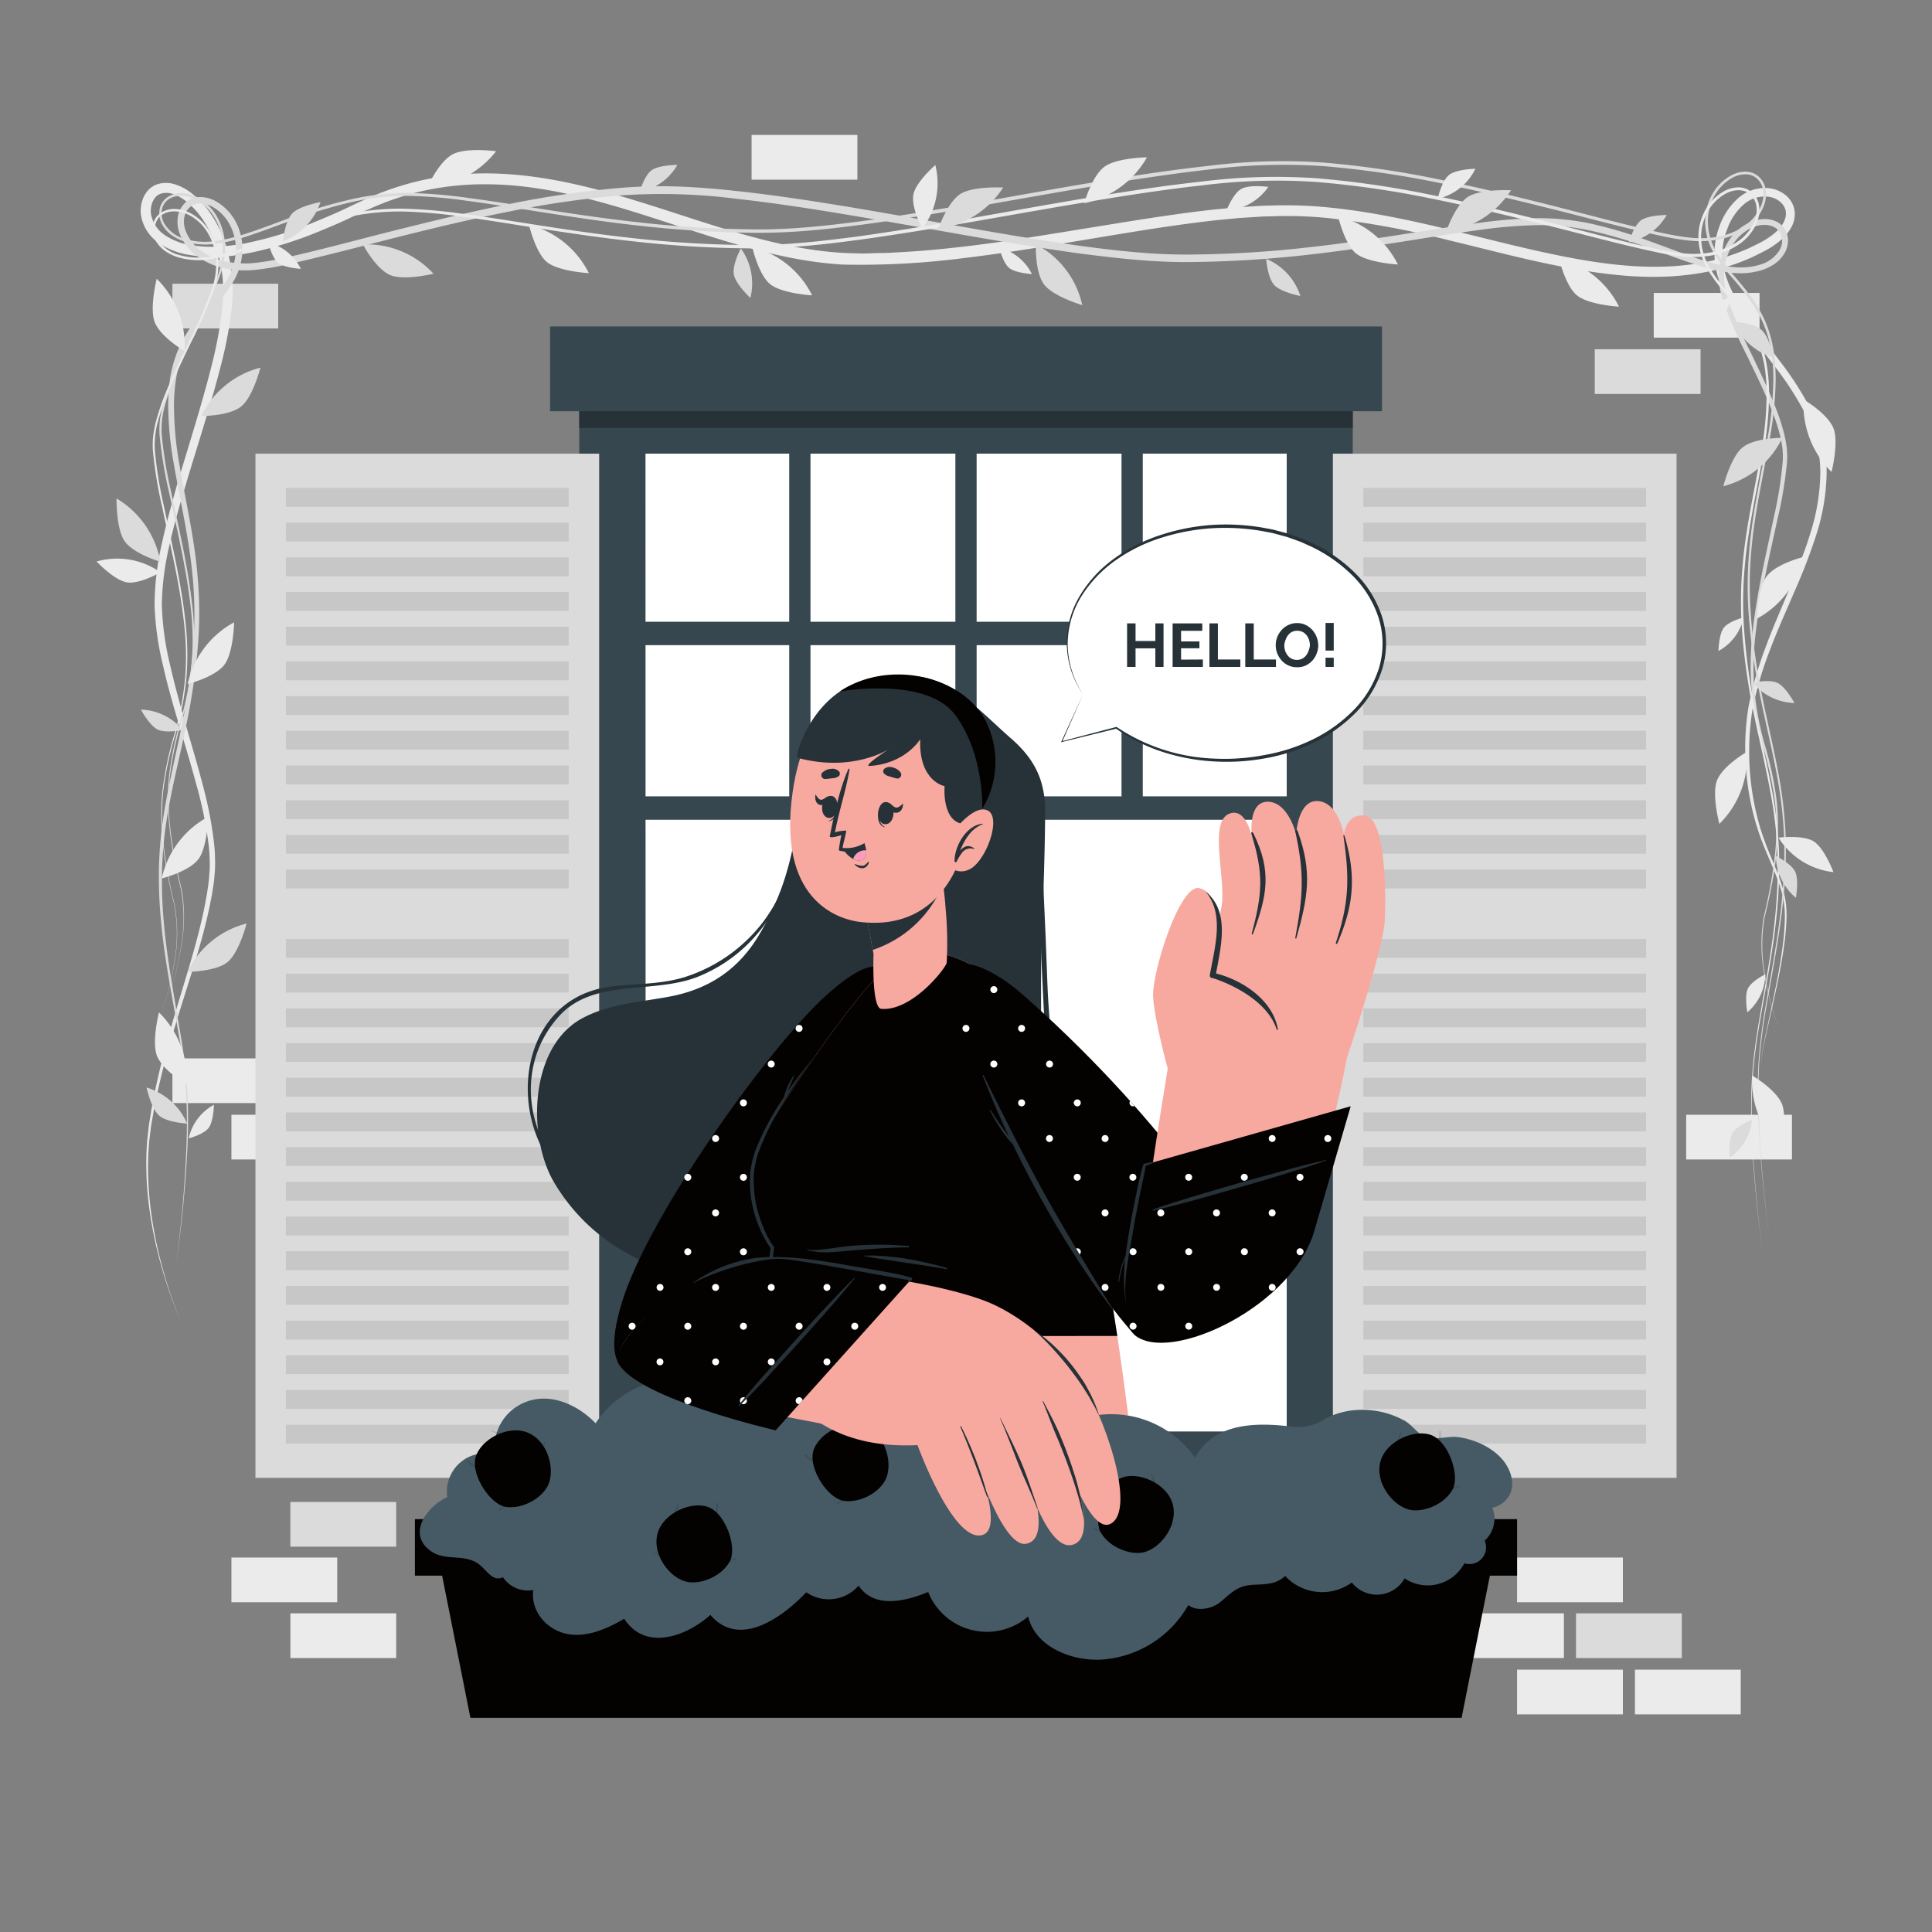 <svg xmlns="http://www.w3.org/2000/svg" viewBox="0 0 500 500"><rect x="0" y="0" width="500" height="500" fill="#808080" stroke="none"/><g id="freepik--background-complete--inject-76"><rect x="412.73" y="90.4" width="27.38" height="11.57" transform="translate(852.83 192.36) rotate(180)" style="fill:#dbdbdb"></rect><rect x="428" y="75.81" width="27.38" height="11.57" transform="translate(883.37 163.19) rotate(180)" style="fill:#ebebeb"></rect><rect x="44.63" y="73.43" width="27.38" height="11.57" transform="translate(116.63 158.43) rotate(180)" style="fill:#dbdbdb"></rect><rect x="59.9" y="288.5" width="27.38" height="11.57" transform="translate(147.17 588.57) rotate(180)" style="fill:#ebebeb"></rect><rect x="194.52" y="34.93" width="27.38" height="11.57" transform="translate(416.41 81.43) rotate(180)" style="fill:#ebebeb"></rect><rect x="75.15" y="388.7" width="27.38" height="11.57" transform="translate(177.68 788.98) rotate(180)" style="fill:#dbdbdb"></rect><rect x="44.63" y="273.92" width="27.38" height="11.57" transform="translate(116.63 559.4) rotate(180)" style="fill:#ebebeb"></rect><rect x="392.62" y="432.12" width="27.38" height="11.57" transform="translate(812.62 875.8) rotate(180)" style="fill:#ebebeb"></rect><rect x="392.62" y="403.09" width="27.38" height="11.57" transform="translate(812.62 817.75) rotate(180)" style="fill:#ebebeb"></rect><rect x="377.37" y="417.53" width="27.38" height="11.57" transform="translate(782.11 846.63) rotate(180)" style="fill:#ebebeb"></rect><rect x="407.87" y="417.53" width="27.38" height="11.57" transform="translate(843.12 846.63) rotate(180)" style="fill:#dbdbdb"></rect><rect x="59.9" y="403.09" width="27.38" height="11.57" transform="translate(147.17 817.75) rotate(180)" style="fill:#ebebeb"></rect><rect x="75.15" y="417.53" width="27.38" height="11.57" transform="translate(177.68 846.63) rotate(180)" style="fill:#ebebeb"></rect><rect x="423.12" y="432.12" width="27.38" height="11.57" transform="translate(873.62 875.8) rotate(180)" style="fill:#ebebeb"></rect><rect x="436.38" y="288.5" width="27.38" height="11.57" transform="translate(900.14 588.57) rotate(180)" style="fill:#ebebeb"></rect><path d="M46.85,342a108.83,108.83,0,0,1-5.27-15,104.51,104.51,0,0,1-3.1-15.58,81.8,81.8,0,0,1-.42-15.88l.43-4c.18-1.32.42-2.62.63-3.93s.48-2.61.73-3.91.53-2.6.82-3.89c2.28-10.36,5.58-20.45,8.57-30.59,1.48-5.07,2.86-10.16,3.85-15.33.22-1.29.51-2.58.66-3.88a34.7,34.7,0,0,0,.43-3.9,26.43,26.43,0,0,0,.07-3.88,36.17,36.17,0,0,0-.3-3.9A103.61,103.61,0,0,0,50.8,203c-1.37-5.1-2.9-10.16-4.41-15.23s-3-10.19-4.16-15.37A76.06,76.06,0,0,1,40,156.47a73.29,73.29,0,0,1,1.92-15.93c1.13-5.21,2.56-10.33,4-15.43,3-10.17,6.27-20.24,8.83-30.44a108.14,108.14,0,0,0,2.82-15.42A37.37,37.37,0,0,0,56,64.07a28.93,28.93,0,0,0-3.26-6.85,20.67,20.67,0,0,0-5-5.44,10.79,10.79,0,0,0-3.14-1.62,4.93,4.93,0,0,0-3.08,0,3.23,3.23,0,0,0-1.18.76,4.7,4.7,0,0,0-.82,1.27,6.06,6.06,0,0,0-.44,3.19,8.25,8.25,0,0,0,3.7,5.54,16.74,16.74,0,0,0,6.83,2.56,32.65,32.65,0,0,0,7.6.29c1.29-.06,2.57-.25,3.85-.4s2.55-.4,3.82-.7a95.75,95.75,0,0,0,15-4.57c2.44-1,4.86-2,7.25-3.06s4.69-2.24,7.19-3.34a74,74,0,0,1,15.29-5.14,76.69,76.69,0,0,1,16-1.69c10.78,0,21.39,2.1,31.64,4.93s20.26,6.39,30.34,9.45,20.3,5.63,30.7,6.2c1.29.08,2.59.08,3.89.13s2.62,0,3.93-.06,2.62,0,3.93-.09l3.93-.22c5.25-.29,10.49-.82,15.72-1.42,10.47-1.23,20.89-3,31.33-4.68s20.9-3.47,31.47-4.69c2.64-.31,5.29-.52,7.94-.78l4-.25c1.32-.09,2.66-.17,4-.18a111.43,111.43,0,0,1,16,.54c21.33,2.17,41.56,9.12,62.21,13,10.31,1.93,20.85,3.07,31.15,1.66a53.31,53.31,0,0,0,14.88-4.2c1.15-.58,2.35-1.11,3.46-1.73.54-.33,1.11-.62,1.6-1l.77-.53.71-.58c1.89-1.52,3.27-3.69,2.94-5.72s-2.45-3.57-4.72-3.76A8.25,8.25,0,0,0,451,53.16a15.33,15.33,0,0,0-4,6.15,17.24,17.24,0,0,0-1.21,7.33c.26,5,2.72,9.77,5.54,14.11s6.16,8.5,9.33,12.76a83.13,83.13,0,0,1,8.55,13.56,37.6,37.6,0,0,1,2.73,7.62,30.55,30.55,0,0,1,.68,4,15.26,15.26,0,0,1,.11,2l0,2A55.62,55.62,0,0,1,470,138.58a150.8,150.8,0,0,1-5.75,14.87c-2.08,4.87-4.27,9.68-6.13,14.61a95.13,95.13,0,0,0-4.51,15.09,69.86,69.86,0,0,0,1.95,31.17c.79,2.51,1.72,5,2.74,7.42s2.05,4.88,2.84,7.43a24.26,24.26,0,0,1,1.22,7.88,59.89,59.89,0,0,1-.68,7.93c-.73,5.25-1.86,10.43-3,15.59l-1.75,7.74a49.48,49.48,0,0,0-1.25,7.83,49.43,49.43,0,0,1,1.16-7.84l1.66-7.77c1.1-5.17,2.17-10.36,2.84-15.6a61.17,61.17,0,0,0,.58-7.88,23.84,23.84,0,0,0-1.28-7.71c-1.67-5-4.18-9.7-5.76-14.79a66.25,66.25,0,0,1-3-15.66,65.51,65.51,0,0,1,.63-15.94,95.36,95.36,0,0,1,4.39-15.34c1.82-5,4-9.85,6-14.73s4.07-9.75,5.58-14.77a53.49,53.49,0,0,0,2.61-15.35,31.57,31.57,0,0,0-3.48-14.92,80.63,80.63,0,0,0-8.45-13.19c-3.17-4.22-6.52-8.34-9.49-12.81a46.78,46.78,0,0,1-3.93-7.08,23.7,23.7,0,0,1-2-8A19.6,19.6,0,0,1,445,58.55a17.57,17.57,0,0,1,4.55-7,10.53,10.53,0,0,1,8.11-2.86,8.35,8.35,0,0,1,4.23,1.63,6.58,6.58,0,0,1,2.52,4,7,7,0,0,1-.86,4.58,11.76,11.76,0,0,1-2.81,3.34l-.82.68-.86.6a18.45,18.45,0,0,1-1.77,1.1c-1.2.68-2.42,1.23-3.63,1.85a55.11,55.11,0,0,1-15.53,4.49c-10.72,1.52-21.53.33-32-1.59s-20.73-4.69-31-7.15a232.55,232.55,0,0,0-31-5.74,107.86,107.86,0,0,0-15.67-.48c-1.31,0-2.62.09-3.93.18l-3.92.25c-2.62.26-5.24.48-7.85.79-10.46,1.23-20.88,3-31.32,4.73s-20.9,3.51-31.45,4.77a209.48,209.48,0,0,1-31.92,1.75c-10.78-.63-21.23-3.3-31.38-6.4s-20.12-6.67-30.25-9.49-20.46-4.9-30.88-4.89a73.71,73.71,0,0,0-15.47,1.58,72.35,72.35,0,0,0-14.74,4.93c-2.36,1-4.79,2.27-7.21,3.33s-4.9,2.12-7.39,3.1a100,100,0,0,1-15.38,4.67c-1.31.3-2.66.48-4,.71s-2.68.35-4,.41A35.38,35.38,0,0,1,49.14,66a19.2,19.2,0,0,1-7.88-3,10.79,10.79,0,0,1-4.78-7.34,8.58,8.58,0,0,1,.65-4.57,7.3,7.3,0,0,1,1.34-2,6,6,0,0,1,2.13-1.37,7.43,7.43,0,0,1,4.71,0,13.37,13.37,0,0,1,3.89,2,23.28,23.28,0,0,1,5.68,6.13,30.67,30.67,0,0,1,3.52,7.46A39.8,39.8,0,0,1,60,79.46a107.83,107.83,0,0,1-3,15.77c-2.66,10.31-6,20.35-9,30.47C46.49,130.77,45,135.84,43.88,141a71.08,71.08,0,0,0-2,15.5A74.59,74.59,0,0,0,44,172c1.16,5.12,2.57,10.21,4,15.29s3,10.16,4.32,15.29a103.38,103.38,0,0,1,3.08,15.67,38.56,38.56,0,0,1,.25,4,28.56,28.56,0,0,1-.11,4,37.48,37.48,0,0,1-.49,4c-.17,1.32-.48,2.62-.72,3.93-1.06,5.22-2.51,10.33-4.05,15.4-3.11,10.12-6.52,20.14-8.91,30.43-.31,1.29-.61,2.57-.86,3.87s-.56,2.58-.77,3.88-.48,2.6-.67,3.9l-.48,3.93a82.5,82.5,0,0,0,.24,15.79A104.39,104.39,0,0,0,41.75,327,107.39,107.39,0,0,0,46.85,342Z" style="fill:#ebebeb"></path><path d="M45.62,327c1.28-9.86,2.21-19.77,2.6-29.69a147.88,147.88,0,0,0-.08-14.89,144.41,144.41,0,0,0-1.9-14.77c-1.69-9.78-3.71-19.54-4.59-29.48a118.38,118.38,0,0,1-.48-14.95,110.66,110.66,0,0,1,1.62-14.87c1.74-9.83,4.34-19.44,5.81-29.24.76-4.89,1.28-9.82,1.57-14.76a103.17,103.17,0,0,0-.29-14.81C49,139.68,46.72,130,45,120.18a89.72,89.72,0,0,1-1.47-14.94,47.93,47.93,0,0,1,.53-7.55,32.94,32.94,0,0,1,2.11-7.32A34.53,34.53,0,0,1,50,83.76c1.46-2.06,3.1-4,4.69-5.86A40.23,40.23,0,0,0,59,72,15.65,15.65,0,0,0,61,65.3a13.29,13.29,0,0,0-1.36-6.8,11.56,11.56,0,0,0-4.68-5,6.69,6.69,0,0,0-3.15-.86,4,4,0,0,0-2.8,1.1c-1.55,1.43-1.75,3.93-.95,6a11.39,11.39,0,0,0,4.25,5.33,17.12,17.12,0,0,0,6.5,2.69,25.74,25.74,0,0,0,7.18.28,71.24,71.24,0,0,0,7.25-1.22c9.66-2.11,19.26-4.77,28.91-7.18s19.32-4.77,29.1-6.73a249.35,249.35,0,0,1,29.61-4.31,127.39,127.39,0,0,1,15-.31c5,.19,10,.62,14.93,1.16,9.91,1.08,19.76,2.59,29.57,4.22,19.63,3.27,39.15,7.13,58.8,9.9,9.82,1.33,19.68,2.45,29.57,2.3a288.63,288.63,0,0,0,29.66-1.83c9.86-1.08,19.67-2.61,29.49-4.16,4.91-.77,9.82-1.54,14.77-2.18a126.25,126.25,0,0,1,15-1.23,64.45,64.45,0,0,1,15,1.62A119.67,119.67,0,0,1,427,62.45c4.7,1.68,9.31,3.53,14,5s9.61,2.48,14.2,1.12a8.64,8.64,0,0,0,5.39-3.92,4.85,4.85,0,0,0,.57-3.12A3.78,3.78,0,0,0,459.54,59a5.33,5.33,0,0,0-3.13-.79,8.18,8.18,0,0,0-3.29.84,11.87,11.87,0,0,0-5,4.81,15.09,15.09,0,0,0-1.93,6.8,19.42,19.42,0,0,0,1.08,7.09,120.84,120.84,0,0,0,5.87,13.59c2.14,4.49,4.33,9,6.18,13.62a58.6,58.6,0,0,1,2.38,7.14,31.2,31.2,0,0,1,.7,3.74,21.22,21.22,0,0,1,.07,3.82A107.24,107.24,0,0,1,460,134.4c-1.05,4.86-2.15,9.71-3.15,14.57s-1.88,9.74-2.45,14.66a73.35,73.35,0,0,0-.38,14.81A78.13,78.13,0,0,0,456.8,193a88.51,88.51,0,0,1,3.05,14.62c1,10-.74,20-3.12,29.57a41.58,41.58,0,0,0,0,14.8,78,78,0,0,0,3.71,14.41A77.92,77.92,0,0,1,456.58,252a41.51,41.51,0,0,1-.09-14.87,126.06,126.06,0,0,0,2.71-14.64,64.53,64.53,0,0,0,.16-14.83,88.58,88.58,0,0,0-3.15-14.51,79.18,79.18,0,0,1-2.89-14.67,74.78,74.78,0,0,1,.26-15c.54-5,1.39-9.88,2.35-14.76S458,139,459,134.18a108.14,108.14,0,0,0,2.36-14.63,19.87,19.87,0,0,0-.08-3.62,29.36,29.36,0,0,0-.69-3.58,58.62,58.62,0,0,0-2.36-7c-1.85-4.58-4.05-9-6.21-13.5a122,122,0,0,1-6-13.74,20.6,20.6,0,0,1-1.18-7.57,16.33,16.33,0,0,1,2.08-7.42,13.21,13.21,0,0,1,5.56-5.42,9.61,9.61,0,0,1,3.88-1,6.77,6.77,0,0,1,4,1,5.28,5.28,0,0,1,2.29,3.53,6.38,6.38,0,0,1-.7,4.08,8.76,8.76,0,0,1-2.71,3A12.59,12.59,0,0,1,455.66,70a19.26,19.26,0,0,1-7.69.57A41.93,41.93,0,0,1,440.55,69c-4.8-1.46-9.43-3.3-14.11-4.94a118.25,118.25,0,0,0-14.18-4.23,62.94,62.94,0,0,0-14.59-1.56,126.29,126.29,0,0,0-14.75,1.24c-4.91.64-9.82,1.42-14.73,2.2-9.81,1.56-19.66,3.11-29.56,4.21a291.86,291.86,0,0,1-29.85,1.89c-10,.17-20-1-29.84-2.27-19.74-2.76-39.27-6.58-58.86-9.83-9.8-1.65-19.61-3.17-29.46-4.26A152.59,152.59,0,0,0,161,50.55a245.87,245.87,0,0,0-29.39,4.23c-9.73,1.93-19.39,4.24-29,6.66s-19.22,5-29,7.16a70.13,70.13,0,0,1-7.45,1.23,26.7,26.7,0,0,1-7.67-.31,18.79,18.79,0,0,1-7.17-3,13,13,0,0,1-4.87-6.17A8.68,8.68,0,0,1,46,56.3a6.3,6.3,0,0,1,1.88-3.78,5.85,5.85,0,0,1,1.84-1.18A6.31,6.31,0,0,1,51.83,51a8.53,8.53,0,0,1,4,1.07,13.31,13.31,0,0,1,5.38,5.72,15,15,0,0,1,1.49,7.66,16.94,16.94,0,0,1-2.31,7.41,41.21,41.21,0,0,1-4.51,6.11c-1.61,1.9-3.22,3.76-4.65,5.74A33.85,33.85,0,0,0,47.57,91a31.7,31.7,0,0,0-2,7,45.48,45.48,0,0,0-.54,7.3A88.9,88.9,0,0,0,46.39,120c1.66,9.76,4,19.5,4.77,29.48a104.16,104.16,0,0,1,.24,15c-.32,5-.87,10-1.66,14.87-1.54,9.87-4.19,19.48-6,29.23A110.59,110.59,0,0,0,42,223.26a116.89,116.89,0,0,0,.35,14.85c.8,9.89,2.74,19.65,4.35,29.46a142,142,0,0,1,1.79,14.82,148.69,148.69,0,0,1,0,14.93C48,307.25,47,317.15,45.62,327Z" style="fill:#dbdbdb"></path><path d="M457.88,319.94c-1.34-9.85-2.33-19.76-2.79-29.69a145.4,145.4,0,0,1,0-14.91,141.86,141.86,0,0,1,1.81-14.81c1.64-9.8,3.59-19.57,4.41-29.47a119.12,119.12,0,0,0,.39-14.87A111,111,0,0,0,460,201.42c-1.77-9.77-4.4-19.39-5.92-29.24q-1.17-7.38-1.63-14.84a102.05,102.05,0,0,1,.26-14.94c.82-10,3.13-19.67,4.8-29.45a88.38,88.38,0,0,0,1.43-14.77,46.65,46.65,0,0,0-.54-7.38,31.58,31.58,0,0,0-2.06-7.06,33,33,0,0,0-3.67-6.39c-1.43-2-3-3.89-4.66-5.79a41.62,41.62,0,0,1-4.45-6,16.68,16.68,0,0,1-2.24-7.21,14.49,14.49,0,0,1,1.46-7.41,12.76,12.76,0,0,1,5.18-5.51,7.88,7.88,0,0,1,3.73-1,5.94,5.94,0,0,1,1.95.35,5.21,5.21,0,0,1,1.68,1.08A5.81,5.81,0,0,1,457,49.3a8.34,8.34,0,0,1-.47,3.84,12.58,12.58,0,0,1-4.69,5.93,18.25,18.25,0,0,1-7,2.9,26.44,26.44,0,0,1-7.53.31,67.57,67.57,0,0,1-7.4-1.23c-9.74-2.1-19.32-4.75-29-7.15s-19.3-4.73-29-6.67A248.34,248.34,0,0,0,342.51,43a153.43,153.43,0,0,0-29.68.88C303,45,293.14,46.49,283.34,48.13c-19.6,3.26-39.13,7.08-58.84,9.83-9.86,1.32-19.79,2.44-29.78,2.28a290.69,290.69,0,0,1-29.79-1.89c-9.9-1.1-19.73-2.65-29.55-4.21-4.9-.78-9.81-1.56-14.73-2.2a126.94,126.94,0,0,0-14.81-1.24,63.37,63.37,0,0,0-14.71,1.57,117.44,117.44,0,0,0-14.24,4.25c-4.68,1.65-9.3,3.49-14.08,5a42.22,42.22,0,0,1-7.33,1.62A18.87,18.87,0,0,1,48,62.56a12.15,12.15,0,0,1-3.46-1.62,8.25,8.25,0,0,1-2.58-2.86,5.91,5.91,0,0,1-.66-3.81A4.76,4.76,0,0,1,43.38,51a6.31,6.31,0,0,1,3.74-1,9.34,9.34,0,0,1,3.71.95,12.84,12.84,0,0,1,5.4,5.25,15.94,15.94,0,0,1,2,7.25,20.15,20.15,0,0,1-1.15,7.43,119.06,119.06,0,0,1-5.95,13.7C49,89.12,46.82,93.58,45,98.18a57,57,0,0,0-2.37,7,22.52,22.52,0,0,0-.77,7.3,107.93,107.93,0,0,0,2.4,14.66c1,4.86,2.13,9.71,3.1,14.59s1.83,9.79,2.37,14.74a73.67,73.67,0,0,1,.3,14.92,78.42,78.42,0,0,1-2.86,14.65A89.47,89.47,0,0,0,44,200.61a65.28,65.28,0,0,0,.2,14.85A125.37,125.37,0,0,0,47,230.1,41.4,41.4,0,0,1,46.89,245a78.5,78.5,0,0,1-3.79,14.4,78.65,78.65,0,0,0,3.73-14.41,41.41,41.41,0,0,0,0-14.81c-2.36-9.62-4.12-19.6-3.06-29.55A88.45,88.45,0,0,1,46.85,186a79,79,0,0,0,2.78-14.6,74.36,74.36,0,0,0-.35-14.84c-.57-4.93-1.45-9.82-2.43-14.69s-2.08-9.72-3.13-14.58a110.77,110.77,0,0,1-2.43-14.74,21.59,21.59,0,0,1,.08-3.77,30.93,30.93,0,0,1,.7-3.7A59.17,59.17,0,0,1,44.45,98c1.85-4.63,4-9.1,6.19-13.58a120.38,120.38,0,0,0,5.91-13.63,19.62,19.62,0,0,0,1.11-7.22,15.32,15.32,0,0,0-2-7,12.18,12.18,0,0,0-5.14-5,8.51,8.51,0,0,0-3.45-.88,5.78,5.78,0,0,0-3.37.85,4.22,4.22,0,0,0-1.82,2.83,5.32,5.32,0,0,0,.6,3.4,9.09,9.09,0,0,0,5.64,4.14,18.31,18.31,0,0,0,7.26.51,41.59,41.59,0,0,0,7.2-1.61c4.74-1.46,9.36-3.31,14-5A118.34,118.34,0,0,1,91,51.56a64.26,64.26,0,0,1,14.88-1.62,130.14,130.14,0,0,1,14.9,1.23c4.93.64,9.85,1.42,14.76,2.18,9.82,1.55,19.64,3.08,29.51,4.16a289.45,289.45,0,0,0,29.71,1.85c9.92.15,19.81-1,29.64-2.31,19.67-2.77,39.19-6.64,58.81-9.9,9.81-1.63,19.65-3.14,29.55-4.22a153.49,153.49,0,0,1,29.85-.85,249.24,249.24,0,0,1,29.55,4.3c9.76,2,19.43,4.28,29.07,6.72s19.24,5.08,28.93,7.19a70.53,70.53,0,0,0,7.31,1.22,25.58,25.58,0,0,0,7.31-.29,17.42,17.42,0,0,0,6.7-2.76,12,12,0,0,0,4.42-5.57,7.59,7.59,0,0,0,.44-3.49,5.16,5.16,0,0,0-1.51-3.06,4.34,4.34,0,0,0-3.14-1.23,7.17,7.17,0,0,0-3.38.92,12.08,12.08,0,0,0-4.89,5.19,13.81,13.81,0,0,0-1.39,7,15.91,15.91,0,0,0,2.14,6.92,40.33,40.33,0,0,0,4.37,5.94c1.6,1.9,3.23,3.79,4.69,5.84a34.18,34.18,0,0,1,3.73,6.52A32.29,32.29,0,0,1,459,90.7a48.09,48.09,0,0,1,.54,7.48,89.4,89.4,0,0,1-1.45,14.88c-1.7,9.8-4,19.49-4.84,29.39A102.28,102.28,0,0,0,453,157.3q.45,7.44,1.6,14.8c1.49,9.81,4.12,19.42,5.87,29.23a110.27,110.27,0,0,1,1.65,14.84,119.84,119.84,0,0,1-.45,14.92c-.86,9.93-2.85,19.69-4.53,29.48a144.17,144.17,0,0,0-1.87,14.78,148.09,148.09,0,0,0,0,14.9C455.63,300.18,456.58,310.08,457.88,319.94Z" style="fill:#dbdbdb"></path><path d="M456.16,324c-1.34-9.85-2.33-19.76-2.79-29.69a148.3,148.3,0,0,1,0-14.91,141.56,141.56,0,0,1,1.82-14.81c1.63-9.81,3.59-19.57,4.41-29.47a117.23,117.23,0,0,0,.38-14.87,108.1,108.1,0,0,0-1.72-14.78c-1.76-9.76-4.4-19.38-5.91-29.23q-1.17-7.38-1.63-14.84a103.47,103.47,0,0,1,.25-14.94c.83-10,3.14-19.67,4.81-29.45a89.45,89.45,0,0,0,1.43-14.77,46.65,46.65,0,0,0-.54-7.38,31.43,31.43,0,0,0-2.06-7.06,33.35,33.35,0,0,0-3.67-6.4c-1.43-2-3.05-3.88-4.66-5.78a41,41,0,0,1-4.45-6.05,16.59,16.59,0,0,1-2.24-7.2A14.38,14.38,0,0,1,441,55a12.79,12.79,0,0,1,5.17-5.51,8,8,0,0,1,3.74-1,5.94,5.94,0,0,1,1.95.35,5.43,5.43,0,0,1,1.68,1.08,5.79,5.79,0,0,1,1.73,3.49,8.22,8.22,0,0,1-.46,3.84,12.58,12.58,0,0,1-4.69,5.93,18.25,18.25,0,0,1-7,2.9,26.49,26.49,0,0,1-7.54.31,67.79,67.79,0,0,1-7.39-1.23c-9.74-2.1-19.32-4.75-29-7.15s-19.3-4.73-29-6.67a248.34,248.34,0,0,0-29.45-4.24,153.43,153.43,0,0,0-29.68.88c-9.87,1.09-19.69,2.62-29.49,4.26C262,55.45,242.49,59.27,222.78,62c-9.86,1.32-19.8,2.44-29.78,2.27a287.89,287.89,0,0,1-29.79-1.89c-9.9-1.09-19.73-2.64-29.55-4.2-4.91-.78-9.81-1.56-14.73-2.2a126.94,126.94,0,0,0-14.81-1.24,63.31,63.31,0,0,0-14.71,1.57,116.91,116.91,0,0,0-14.24,4.25c-4.68,1.65-9.3,3.49-14.08,5a42.22,42.22,0,0,1-7.33,1.62,18.92,18.92,0,0,1-7.52-.55A12.25,12.25,0,0,1,42.78,65a8.22,8.22,0,0,1-2.57-2.86,5.91,5.91,0,0,1-.66-3.81,4.83,4.83,0,0,1,2.1-3.26,6.4,6.4,0,0,1,3.75-1,9.18,9.18,0,0,1,3.71,1,12.84,12.84,0,0,1,5.4,5.25,15.9,15.9,0,0,1,2,7.25A20.36,20.36,0,0,1,55.4,75a119.89,119.89,0,0,1-6,13.7c-2.15,4.48-4.34,8.94-6.19,13.54a57,57,0,0,0-2.37,7,22.49,22.49,0,0,0-.77,7.3,107.93,107.93,0,0,0,2.4,14.66c1,4.86,2.13,9.71,3.1,14.59s1.83,9.79,2.37,14.74a74.4,74.4,0,0,1,.3,14.92,79.24,79.24,0,0,1-2.86,14.65,89.47,89.47,0,0,0-3.13,14.54,65.86,65.86,0,0,0,.19,14.85,127.52,127.52,0,0,0,2.75,14.64A41.63,41.63,0,0,1,45.17,249a77.73,77.73,0,0,1-3.8,14.4A77.88,77.88,0,0,0,45.11,249a41.64,41.64,0,0,0,0-14.81c-2.36-9.62-4.12-19.6-3.06-29.55a87.43,87.43,0,0,1,3.08-14.59,79,79,0,0,0,2.78-14.6,73.63,73.63,0,0,0-.36-14.84c-.56-4.93-1.44-9.83-2.42-14.69S43,136.2,42,131.34a109.17,109.17,0,0,1-2.43-14.74,20.66,20.66,0,0,1,.08-3.77,29.07,29.07,0,0,1,.7-3.7,57.45,57.45,0,0,1,2.38-7.1c1.85-4.63,4-9.1,6.19-13.58a121.56,121.56,0,0,0,5.91-13.64,20,20,0,0,0,1.11-7.22,15.44,15.44,0,0,0-2-7,12.18,12.18,0,0,0-5.14-5,8.51,8.51,0,0,0-3.45-.88,5.78,5.78,0,0,0-3.37.85,4.16,4.16,0,0,0-1.82,2.83,5.32,5.32,0,0,0,.6,3.4A9,9,0,0,0,46.43,66a18.13,18.13,0,0,0,7.26.52,41.59,41.59,0,0,0,7.2-1.61c4.73-1.46,9.35-3.31,14-5a118.49,118.49,0,0,1,14.32-4.29A64.14,64.14,0,0,1,104.13,54,130.14,130.14,0,0,1,119,55.23c4.93.64,9.85,1.42,14.76,2.18,9.82,1.55,19.64,3.08,29.51,4.16A286.46,286.46,0,0,0,193,63.41c9.92.16,19.8-1,29.64-2.3,19.67-2.77,39.19-6.64,58.81-9.9,9.81-1.63,19.65-3.14,29.55-4.22a153.49,153.49,0,0,1,29.85-.85,249.24,249.24,0,0,1,29.55,4.3c9.76,2,19.43,4.28,29.07,6.72s19.24,5.08,28.93,7.19a70.53,70.53,0,0,0,7.31,1.22,25.58,25.58,0,0,0,7.31-.29,17.33,17.33,0,0,0,6.69-2.77A11.83,11.83,0,0,0,454.15,57a7.46,7.46,0,0,0,.43-3.49,5.09,5.09,0,0,0-1.5-3.06,4.81,4.81,0,0,0-1.44-.93,4.91,4.91,0,0,0-1.7-.3,7.14,7.14,0,0,0-3.38.92,12,12,0,0,0-4.89,5.19,13.68,13.68,0,0,0-1.39,7,15.91,15.91,0,0,0,2.14,6.92,40.33,40.33,0,0,0,4.37,5.94c1.6,1.9,3.23,3.79,4.69,5.83a35.12,35.12,0,0,1,3.73,6.53,32.27,32.27,0,0,1,2.08,7.22,45.76,45.76,0,0,1,.54,7.48,89.17,89.17,0,0,1-1.44,14.87c-1.7,9.81-4,19.5-4.84,29.4a102.25,102.25,0,0,0-.27,14.85c.3,4.95.83,9.89,1.6,14.79,1.49,9.82,4.11,19.43,5.86,29.24a108.69,108.69,0,0,1,1.66,14.84,119.84,119.84,0,0,1-.45,14.92c-.86,9.92-2.86,19.69-4.53,29.48a144.17,144.17,0,0,0-1.87,14.78,147.89,147.89,0,0,0-.06,14.89C453.91,304.24,454.86,314.14,456.16,324Z" style="fill:#ebebeb"></path><path d="M52.1,107.66A23.38,23.38,0,0,1,67.4,95.15s-2,7.87-5.15,10.17C59,107.73,52.1,107.66,52.1,107.66Z" style="fill:#dbdbdb"></path><path d="M48.52,251.51A23.38,23.38,0,0,1,63.82,239s-2,7.87-5.16,10.17S48.52,251.51,48.52,251.51Z" style="fill:#dbdbdb"></path><path d="M47.79,90.89a24.46,24.46,0,0,0-7.23-18.75s-2,7.87-.43,11.47C41.81,87.4,47.79,90.89,47.79,90.89Z" style="fill:#ebebeb"></path><path d="M41.51,148.11A19.35,19.35,0,0,0,25,145.32s4.7,5,8,5.42C36.37,151.14,41.51,148.11,41.51,148.11Z" style="fill:#ebebeb"></path><path d="M48.37,280.72A24.46,24.46,0,0,0,41.14,262s-2,7.87-.43,11.48C42.39,277.23,48.37,280.72,48.37,280.72Z" style="fill:#ebebeb"></path><path d="M48.59,177a23.92,23.92,0,0,1,12-15.94s-.16,8.14-2.66,11.15C55.27,175.39,48.59,177,48.59,177Z" style="fill:#ebebeb"></path><path d="M41.86,227.33a23.92,23.92,0,0,1,12-15.94s-.16,8.14-2.66,11.15C48.55,225.7,41.86,227.33,41.86,227.33Z" style="fill:#ebebeb"></path><path d="M48.83,294.61a13.08,13.08,0,0,1,6.54-8.7s-.09,4.45-1.45,6.09S48.83,294.61,48.83,294.61Z" style="fill:#ebebeb"></path><path d="M41.51,145.38A24,24,0,0,0,30.16,129s-.15,8.15,2.23,11.25C34.89,143.47,41.51,145.38,41.51,145.38Z" style="fill:#dbdbdb"></path><path d="M47.26,188.92a14.46,14.46,0,0,0-10.79-5.27S38.79,188,41,188.89,47.26,188.92,47.26,188.92Z" style="fill:#dbdbdb"></path><path d="M48.43,290.78a16.65,16.65,0,0,0-10.5-9.33s1.22,5.64,3.37,7.36S48.43,290.78,48.43,290.78Z" style="fill:#dbdbdb"></path><path d="M461.26,113.32A23.35,23.35,0,0,1,446,125.83s2-7.87,5.15-10.17C454.4,113.25,461.26,113.32,461.26,113.32Z" style="fill:#dbdbdb"></path><path d="M453.4,289.82a13.37,13.37,0,0,1-5.72,9.75s-.47-4.63.75-6.48S453.4,289.82,453.4,289.82Z" style="fill:#dbdbdb"></path><path d="M453.46,278.33a24.46,24.46,0,0,0,7.23,18.75s2-7.87.43-11.48C459.44,281.82,453.46,278.33,453.46,278.33Z" style="fill:#ebebeb"></path><path d="M460.27,216.79a19.34,19.34,0,0,0,14.23,8.92s-2.42-6.46-5.3-8.07S460.27,216.79,460.27,216.79Z" style="fill:#ebebeb"></path><path d="M466.77,103.39A24.45,24.45,0,0,0,474,122.14s2-7.87.43-11.47C472.76,106.88,466.77,103.39,466.77,103.39Z" style="fill:#ebebeb"></path><path d="M452.07,194.6a23.93,23.93,0,0,1-7.1,18.62s-2.1-7.87-.53-11.45C446.1,198,452.07,194.6,452.07,194.6Z" style="fill:#ebebeb"></path><path d="M466.72,144.15a23.94,23.94,0,0,1-12,15.94s.16-8.15,2.66-11.15C460,145.78,466.72,144.15,466.72,144.15Z" style="fill:#ebebeb"></path><path d="M448.1,76.86a13.07,13.07,0,0,1-6.53,8.71s.09-4.45,1.45-6.09S448.1,76.86,448.1,76.86Z" style="fill:#ebebeb"></path><path d="M451.27,159.78a13.08,13.08,0,0,1-6.54,8.7s.09-4.44,1.45-6.09S451.27,159.78,451.27,159.78Z" style="fill:#ebebeb"></path><path d="M456.86,252.14a13.06,13.06,0,0,1-4.65,9.84s-.81-4.38.2-6.26S456.86,252.14,456.86,252.14Z" style="fill:#ebebeb"></path><path d="M453.62,176.67a14.47,14.47,0,0,0,10.78,5.27s-2.32-4.32-4.48-5.25S453.62,176.67,453.62,176.67Z" style="fill:#dbdbdb"></path><path d="M459.59,221.53a14.44,14.44,0,0,0,5.19,10.82s.86-4.83-.26-6.9S459.59,221.53,459.59,221.53Z" style="fill:#dbdbdb"></path><path d="M448.59,83.28a16.65,16.65,0,0,0,10.5,9.32s-1.22-5.64-3.37-7.36S448.59,83.28,448.59,83.28Z" style="fill:#dbdbdb"></path><path d="M268.09,63.24a23.37,23.37,0,0,1,12,15.73s-7.8-2.31-10-5.51C267.77,70.1,268.09,63.24,268.09,63.24Z" style="fill:#dbdbdb"></path><path d="M93.93,63.27a23.4,23.4,0,0,1,18.26,7.57s-7.9,1.93-11.4.26C97.12,69.36,93.93,63.27,93.93,63.27Z" style="fill:#dbdbdb"></path><path d="M191.73,64.29a15.42,15.42,0,0,1,2.46,12.81s-3.93-3.65-4.29-6.19S191.73,64.29,191.73,64.29Z" style="fill:#dbdbdb"></path><path d="M327.69,67a15.46,15.46,0,0,1,8.84,9.6s-5.27-1-6.9-3S327.69,67,327.69,67Z" style="fill:#dbdbdb"></path><path d="M280.61,52.59a24.46,24.46,0,0,0,16.22-11.87s-8.13.09-11.19,2.58C282.42,45.9,280.61,52.59,280.61,52.59Z" style="fill:#ebebeb"></path><path d="M238.68,59.16a19.34,19.34,0,0,0,3.38-16.45s-5.21,4.52-5.7,7.78C235.84,53.92,238.68,59.16,238.68,59.16Z" style="fill:#ebebeb"></path><path d="M372.07,51.44a14.36,14.36,0,0,0,9.76-7.77s-5.12.1-6.95,1.72S372.07,51.44,372.07,51.44Z" style="fill:#ebebeb"></path><path d="M317.38,54.52a14.39,14.39,0,0,0,10.86-6.15s-5.08-.71-7.15.61S317.38,54.52,317.38,54.52Z" style="fill:#ebebeb"></path><path d="M110.6,48.5a24.49,24.49,0,0,0,17.79-9.36s-8-1.1-11.45.91C113.37,42.15,110.6,48.5,110.6,48.5Z" style="fill:#ebebeb"></path><path d="M194.68,63.91a23.9,23.9,0,0,1,15.5,12.53s-8.13-.46-11.05-3.06S194.68,63.91,194.68,63.91Z" style="fill:#ebebeb"></path><path d="M403.44,66.83A24,24,0,0,1,419,79.36s-8.14-.45-11.05-3.06S403.44,66.83,403.44,66.83Z" style="fill:#ebebeb"></path><path d="M346.27,55.92a23.94,23.94,0,0,1,15.5,12.53s-8.13-.45-11-3S346.27,55.92,346.27,55.92Z" style="fill:#ebebeb"></path><path d="M136.89,58.16a23.94,23.94,0,0,1,15.5,12.53s-8.13-.45-11-3S136.89,58.16,136.89,58.16Z" style="fill:#ebebeb"></path><path d="M69.4,62.73a13.06,13.06,0,0,1,8.46,6.85s-4.44-.25-6-1.67S69.4,62.73,69.4,62.73Z" style="fill:#ebebeb"></path><path d="M258.6,64.09a13.07,13.07,0,0,1,8.47,6.84s-4.44-.25-6-1.67S258.6,64.09,258.6,64.09Z" style="fill:#ebebeb"></path><path d="M242.81,59.29a24,24,0,0,0,16.81-10.76s-8.13-.44-11.32,1.83C245,52.75,242.81,59.29,242.81,59.29Z" style="fill:#dbdbdb"></path><path d="M374.25,60a24,24,0,0,0,16.81-10.76s-8.14-.44-11.33,1.83C376.39,53.45,374.25,60,374.25,60Z" style="fill:#dbdbdb"></path><path d="M165.52,49.68a14.46,14.46,0,0,0,9.78-7s-4.9,0-6.75,1.44S165.52,49.68,165.52,49.68Z" style="fill:#dbdbdb"></path><path d="M421.58,62.64a14.4,14.4,0,0,0,9.77-7s-4.9,0-6.74,1.44S421.58,62.64,421.58,62.64Z" style="fill:#dbdbdb"></path><path d="M73.25,62.46A16.63,16.63,0,0,0,82.94,52.3s-5.68,1-7.47,3.11S73.25,62.46,73.25,62.46Z" style="fill:#dbdbdb"></path></g><g id="freepik--Window--inject-76"><rect x="161.05" y="102.46" width="177.9" height="274.01" style="fill:#fff"></rect><path d="M345,382.47H155.05v-286H345Zm-177.9-12H333v-262H167.05Z" style="fill:#37474f"></path><rect x="161.05" y="206.09" width="177.9" height="6.06" style="fill:#37474f"></rect><rect x="161.05" y="160.91" width="177.9" height="6.06" style="fill:#37474f"></rect><rect x="246.03" y="158.16" width="93.94" height="5.5" transform="translate(132.09 453.91) rotate(-90)" style="fill:#37474f"></rect><rect x="203.03" y="158.16" width="93.94" height="5.5" transform="translate(89.09 410.91) rotate(-90)" style="fill:#37474f"></rect><rect x="160.03" y="158.16" width="93.94" height="5.5" transform="translate(46.09 367.91) rotate(-90)" style="fill:#37474f"></rect><rect x="149.91" y="95.46" width="200.18" height="21.94" style="fill:#37474f"></rect><rect x="149.91" y="95.46" width="200.18" height="15.3" style="fill:#263238"></rect><rect x="142.35" y="84.49" width="215.31" height="21.94" style="fill:#37474f"></rect><rect x="66.11" y="117.41" width="88.94" height="265.06" style="fill:#dbdbdb"></rect><rect x="73.99" y="126.29" width="73.18" height="4.88" style="fill:#c7c7c7"></rect><rect x="73.99" y="135.27" width="73.18" height="4.88" style="fill:#c7c7c7"></rect><rect x="73.99" y="144.25" width="73.18" height="4.88" style="fill:#c7c7c7"></rect><rect x="73.99" y="153.22" width="73.18" height="4.88" style="fill:#c7c7c7"></rect><rect x="73.99" y="162.2" width="73.18" height="4.88" style="fill:#c7c7c7"></rect><rect x="73.99" y="171.18" width="73.18" height="4.88" style="fill:#c7c7c7"></rect><rect x="73.99" y="180.16" width="73.18" height="4.88" style="fill:#c7c7c7"></rect><rect x="73.99" y="189.14" width="73.18" height="4.88" style="fill:#c7c7c7"></rect><rect x="73.99" y="198.12" width="73.18" height="4.88" style="fill:#c7c7c7"></rect><rect x="73.99" y="207.1" width="73.18" height="4.88" style="fill:#c7c7c7"></rect><rect x="73.99" y="216.07" width="73.18" height="4.88" style="fill:#c7c7c7"></rect><rect x="73.99" y="225.05" width="73.18" height="4.88" style="fill:#c7c7c7"></rect><rect x="73.99" y="243.01" width="73.18" height="4.88" style="fill:#c7c7c7"></rect><rect x="73.99" y="251.99" width="73.18" height="4.88" style="fill:#c7c7c7"></rect><rect x="73.99" y="260.97" width="73.18" height="4.88" style="fill:#c7c7c7"></rect><rect x="73.99" y="269.95" width="73.18" height="4.88" style="fill:#c7c7c7"></rect><rect x="73.99" y="278.92" width="73.18" height="4.88" style="fill:#c7c7c7"></rect><rect x="73.99" y="287.9" width="73.18" height="4.88" style="fill:#c7c7c7"></rect><rect x="73.99" y="296.88" width="73.18" height="4.88" style="fill:#c7c7c7"></rect><rect x="73.99" y="305.86" width="73.18" height="4.88" style="fill:#c7c7c7"></rect><rect x="73.99" y="314.84" width="73.18" height="4.88" style="fill:#c7c7c7"></rect><rect x="73.99" y="323.82" width="73.18" height="4.88" style="fill:#c7c7c7"></rect><rect x="73.99" y="332.8" width="73.18" height="4.88" style="fill:#c7c7c7"></rect><rect x="73.99" y="341.78" width="73.18" height="4.88" style="fill:#c7c7c7"></rect><rect x="73.99" y="350.75" width="73.18" height="4.88" style="fill:#c7c7c7"></rect><rect x="73.99" y="359.73" width="73.18" height="4.88" style="fill:#c7c7c7"></rect><rect x="73.99" y="368.71" width="73.18" height="4.88" style="fill:#c7c7c7"></rect><rect x="344.95" y="117.41" width="88.94" height="265.06" style="fill:#dbdbdb"></rect><rect x="352.83" y="126.29" width="73.18" height="4.88" style="fill:#c7c7c7"></rect><rect x="352.83" y="135.27" width="73.18" height="4.88" style="fill:#c7c7c7"></rect><rect x="352.83" y="144.25" width="73.18" height="4.88" style="fill:#c7c7c7"></rect><rect x="352.83" y="153.22" width="73.18" height="4.88" style="fill:#c7c7c7"></rect><rect x="352.83" y="162.2" width="73.18" height="4.88" style="fill:#c7c7c7"></rect><rect x="352.83" y="171.18" width="73.18" height="4.88" style="fill:#c7c7c7"></rect><rect x="352.83" y="180.16" width="73.18" height="4.88" style="fill:#c7c7c7"></rect><rect x="352.83" y="189.14" width="73.18" height="4.88" style="fill:#c7c7c7"></rect><rect x="352.83" y="198.12" width="73.18" height="4.88" style="fill:#c7c7c7"></rect><rect x="352.83" y="207.1" width="73.18" height="4.88" style="fill:#c7c7c7"></rect><rect x="352.83" y="216.07" width="73.18" height="4.88" style="fill:#c7c7c7"></rect><rect x="352.83" y="225.05" width="73.18" height="4.88" style="fill:#c7c7c7"></rect><rect x="352.83" y="243.01" width="73.18" height="4.88" style="fill:#c7c7c7"></rect><rect x="352.83" y="251.99" width="73.18" height="4.88" style="fill:#c7c7c7"></rect><rect x="352.83" y="260.97" width="73.18" height="4.88" style="fill:#c7c7c7"></rect><rect x="352.83" y="269.95" width="73.18" height="4.88" style="fill:#c7c7c7"></rect><rect x="352.83" y="278.92" width="73.18" height="4.88" style="fill:#c7c7c7"></rect><rect x="352.83" y="287.9" width="73.18" height="4.88" style="fill:#c7c7c7"></rect><rect x="352.83" y="296.88" width="73.18" height="4.88" style="fill:#c7c7c7"></rect><rect x="352.83" y="305.86" width="73.18" height="4.88" style="fill:#c7c7c7"></rect><rect x="352.83" y="314.84" width="73.18" height="4.88" style="fill:#c7c7c7"></rect><rect x="352.83" y="323.82" width="73.18" height="4.88" style="fill:#c7c7c7"></rect><rect x="352.83" y="332.8" width="73.18" height="4.88" style="fill:#c7c7c7"></rect><rect x="352.83" y="341.78" width="73.18" height="4.88" style="fill:#c7c7c7"></rect><rect x="352.83" y="350.75" width="73.18" height="4.88" style="fill:#c7c7c7"></rect><rect x="352.83" y="359.73" width="73.18" height="4.88" style="fill:#c7c7c7"></rect><rect x="352.83" y="368.71" width="73.18" height="4.88" style="fill:#c7c7c7"></rect></g><g id="freepik--Character--inject-76"><path d="M269.52,246.21c-.54,17.69,1.78,39-7,55.16-6.87,12.64-19.87,20.51-33.06,25.19-29,10.29-68.43,8.91-86-20.44-7-11.73-6.58-35,7.08-42.51,7-3.83,15-4.23,22.76-5.7,10.18-1.92,17.8-7,23.11-15.9,10.39-17.4,9.6-30.78,12.81-50.21.61-3.6,1.73-7.11,5.55-9.9a24.84,24.84,0,0,1,12.09-5.56,24.76,24.76,0,0,1,12-1.06c8.59,1.56,16.3,10.19,22.62,15.67s9.12,11.06,9,19.61C270.41,222.45,269.88,234.33,269.52,246.21Z" style="fill:#263238"></path><path d="M271.07,254.69c-.54-16.26-1.41-32.47-2.17-48.71,0-.1-.15-.11-.15,0,.23,13.38.29,26.75.7,40.13.4,13.11,1.71,26.56,1,39.67-1.68,29.41-32.79,39.07-57.66,35.73-1.13-.15-1.24,1.67-.09,1.78,21.92,2.25,48.7-3.26,57.15-26.63C274.44,283.87,271.52,268,271.07,254.69Z" style="fill:#263238"></path><path d="M210.83,190.37a.25.25,0,0,0-.49,0c-2,16.1-2.75,35-13,48.42a41.18,41.18,0,0,1-19.89,14c-6.25,2-12.7,1.73-19.14,2.5-25.16,3-28,36.45-10.92,50.88.35.3.89-.3.54-.63-11.91-11.07-14.7-29.76-3.33-42.46,9.12-10.19,24.8-5.54,36.56-10.52C205.53,242.24,209.54,213.86,210.83,190.37Z" style="fill:#263238"></path><path d="M213.42,259c-26.13,26.49-59,82.22-52.88,93.51,6.83,12.59,43.22-24.55,43.08-26.72-.11-1.64,12.7-35.49,22.41-60.11S219.89,252.41,213.42,259Z" style="fill:#f7a9a0"></path><path d="M203.86,325.79c1.12-3.62,18.54-48.25,23.52-62.37s.36-18.48-13.86-5.55-45.4,56.11-52.51,79c-6.86,22.08,4.51,22.08,19.51,11.9C192.8,340.48,203.86,325.79,203.86,325.79Z" style="fill:#040101"></path><path d="M229.25,255.8c0,.26-.05.52-.09.8a.91.91,0,0,1-.75.39.89.89,0,1,1,.84-1.19ZM199.6,274.48a.9.9,0,1,0,.89.89A.89.89,0,0,0,199.6,274.48Zm14.4,0a.9.9,0,1,0,.9.89A.89.89,0,0,0,214,274.48Zm-7.2-9.23a.9.9,0,1,0,.9.89A.89.89,0,0,0,206.8,265.25Zm14.41,0a.9.9,0,1,0,.89.89A.89.89,0,0,0,221.21,265.25Zm-36,28.5a.9.9,0,1,0,.89.89A.89.89,0,0,0,185.2,293.75Zm14.4,0a.9.9,0,1,0,.89.89A.89.89,0,0,0,199.6,293.75Zm14.4,0a.9.9,0,1,0,.9.89A.89.89,0,0,0,214,293.75Zm-21.6-9.23a.9.9,0,1,0,.89.89A.89.89,0,0,0,192.4,284.52Zm14.4,0a.9.9,0,1,0,.9.89A.89.89,0,0,0,206.8,284.52ZM185.2,313a.9.9,0,1,0,.89.89A.89.89,0,0,0,185.2,313Zm14.4,0a.9.9,0,1,0,.89.89A.89.89,0,0,0,199.6,313ZM178,303.79a.9.9,0,1,0,.9.89A.89.89,0,0,0,178,303.79Zm14.41,0a.9.9,0,1,0,.89.89A.89.89,0,0,0,192.4,303.79Zm14.4,0a.9.9,0,1,0,.9.89A.89.89,0,0,0,206.8,303.79Zm-36,28.5a.89.89,0,1,0,.9.89A.89.89,0,0,0,170.79,332.29Zm14.41,0a.89.89,0,1,0,.89.89A.89.89,0,0,0,185.2,332.29ZM178,323.06a.9.9,0,1,0,.9.89A.89.89,0,0,0,178,323.06Zm14.41,0a.9.9,0,1,0,.89.89A.89.89,0,0,0,192.4,323.06Zm-21.61,28.5a.89.89,0,1,0,.9.89A.89.89,0,0,0,170.79,351.56Zm-7.2-9.23a.9.9,0,1,0,.89.89A.89.89,0,0,0,163.59,342.33Zm14.4,0a.9.9,0,1,0,.9.89A.89.89,0,0,0,178,342.33Z" style="fill:#fff"></path><path d="M193.53,366.34l2.61-15.65,3.75-27.77s-8.83-15.42-3.71-26.48C198.77,290.83,221.46,256,231,249c9-6.51,22,.46,26.82,5.55,18.66,19.64,27.46,58.64,34.16,111.76Z" style="fill:#f7a9a0"></path><path d="M196.8,345.78l3.09-22.85s-8.83-15.42-3.71-26.49C198.77,290.83,221.46,256,231,249c9-6.5,22,.46,26.82,5.56,16.16,17,24.93,48.54,31.34,91.19Z" style="fill:#040101"></path><path d="M235.1,322.46a88.13,88.13,0,0,0-13.1-.17c-2.16.16-4.31.42-6.46.73-1.07.15-2.14.27-3.22.38a13.66,13.66,0,0,1-3.38,0,.08.08,0,1,0,0,.15,24.06,24.06,0,0,0,3.17.51,23.06,23.06,0,0,0,3.11,0c2.2-.14,4.39-.39,6.59-.55,4.43-.34,8.86-.67,13.31-.69A.18.18,0,0,0,235.1,322.46Z" style="fill:#263238"></path><path d="M245,328.14a95.08,95.08,0,0,0-10.54-2.4c-1.78-.3-3.56-.48-5.36-.63-.86-.07-1.72-.12-2.58-.16s-1.9,0-2.85,0c-.1,0-.13.14,0,.15.89.09,1.77.32,2.65.46l2.66.4c1.78.27,3.56.56,5.34.82,3.56.51,7.11,1.05,10.65,1.68C245.16,328.47,245.2,328.19,245,328.14Z" style="fill:#263238"></path><path d="M196.14,350.69c.5-4.64,1-9.29,1.59-13.92s1.1-9.28,1.72-13.91l.09.33a28.32,28.32,0,0,1-3.25-6.09,31.66,31.66,0,0,1-1.84-6.63,30.54,30.54,0,0,1-.3-6.89,25.39,25.39,0,0,1,1.7-6.69,67.76,67.76,0,0,1,6.41-12,113.87,113.87,0,0,1,8.08-10.94c-2.69,3.64-5.21,7.41-7.57,11.26a76.4,76.4,0,0,0-6.09,12,24.06,24.06,0,0,0-1.58,6.45,31.53,31.53,0,0,0,.33,6.65,30.58,30.58,0,0,0,1.73,6.45,27.13,27.13,0,0,0,3.08,5.9l.1.15,0,.17c-.62,4.63-1.35,9.24-2,13.87S196.89,346.08,196.14,350.69Z" style="fill:#263238"></path><path d="M202.77,284.87a8.14,8.14,0,0,1,.37-1.83,15.86,15.86,0,0,1,.65-1.74c.25-.56.51-1.12.81-1.66a14.27,14.27,0,0,1,1-1.57c-.38,1.19-.87,2.31-1.35,3.43S203.24,283.72,202.77,284.87Z" style="fill:#263238"></path><polygon points="121.74 444.57 378.26 444.57 387.82 396.49 112.18 396.49 121.74 444.57" style="fill:#040101"></polygon><polygon points="112.19 396.49 115.61 413.68 384.39 413.68 387.81 396.49 112.19 396.49" style="opacity:0.12"></polygon><rect x="107.38" y="393.14" width="285.24" height="14.63" transform="translate(500 800.92) rotate(180)" style="fill:#040101"></rect><path d="M389.39,388.53a6.25,6.25,0,0,1-3.17,1.67,7.65,7.65,0,0,1-2,8.52,4.31,4.31,0,0,1-5.24,5.86,10.76,10.76,0,0,1-15.47,3.91,8.23,8.23,0,0,1-13.65,1.06,13.07,13.07,0,0,1-17.26-1.69,7.78,7.78,0,0,1-4.34,2c-2,.34-4.1.11-6.06.58-2.78.67-4.45,2.67-6.6,4.34s-6,2.3-8.07.6a27.88,27.88,0,0,1-22.05,14.09c-7.81.6-17.54-3.13-19.39-11.13A16.35,16.35,0,0,1,240.21,412c-6.13,2.56-14.07,4.27-18-1.64a10.23,10.23,0,0,1-13.55,1.72c-6.24,6.61-17.43,14.59-24.81,5.85-6.32,5.67-16.87,9.41-22.31,1-5.29,3.11-12,5.91-17.82,2.85-3.84-2-6.32-6.1-5.69-10.29a7.74,7.74,0,0,1-7.86-3.3c-2.5,1.19-3.92-1.42-5.89-3.09-3.79-3.25-8.8-.88-12.75-3.66-6.4-4.49-.9-11.67,4.23-14a9.91,9.91,0,0,1,12.34-11,12.59,12.59,0,0,1,6.3-12.82c6.82-3.84,14.74-.49,19.74,4.73A25.69,25.69,0,0,1,177,356.82c5.58.3,13,3.58,15.7,8.78a21.47,21.47,0,0,1,5.89-2.31,21.71,21.71,0,0,1,21.51,7.1,19.31,19.31,0,0,1,19.63,3.78,16.69,16.69,0,0,1,27.79,1.05,26.46,26.46,0,0,1,41.72,2c4.9-8.67,14.78-9.17,24.25-8.11,3,.32,5,.3,7.72-.95,1-.45,1.86-1.1,2.85-1.53a20.23,20.23,0,0,1,6.52-1.68,22.64,22.64,0,0,1,13.05,2.8c1.75,1,3.54,3.52,5.22,4.21,2.11.86,6-.37,8.43-.05,4.36.59,9,2.64,11.83,6.15C391.52,381.16,392.52,385.6,389.39,388.53Z" style="fill:#455a64"></path><path d="M141.8,384.46c2-4.15,0-11.57-5.23-13.7s-12.35,1.91-13.51,6.48S126.9,389.45,131,390C135.58,390.58,140.32,387.51,141.8,384.46Z" style="fill:#040101"></path><path d="M120.87,378.34c3.71,3.18,9.87,6,14.91,5.79a41.35,41.35,0,0,1-6.68,6.56c-.14.12,0,.38.19.27,5.78-3.85,11.47-10.81,11.72-18,0-.1-.13-.1-.14,0a18.75,18.75,0,0,1-1.69,5.81c-2-4.3-7.66-7.53-12-8.55a.11.11,0,0,0-.07.21,40.41,40.41,0,0,1,3.89,1.82c-2.4,2.12-4.21,6.25-3.67,9.42a33.53,33.53,0,0,1-6.2-3.61C121,377.91,120.7,378.2,120.87,378.34ZM136,383.88a23.64,23.64,0,0,1-6.09-1.24,14.06,14.06,0,0,0,8.42-2.22A29.5,29.5,0,0,1,136,383.88Zm3-4.78c-.16.33-.33.65-.51,1a18.66,18.66,0,0,1-6.24,1.89,11.76,11.76,0,0,0,4.61-5.46A18.5,18.5,0,0,1,139,379.1Zm-2.26-2.72a19.88,19.88,0,0,1-2.87,3.88c-.41-.09-.81-.21-1.21-.34a5,5,0,0,0,2-4.18c.56.07,1.13.17,1.71.29Zm-4.26-.76a4.4,4.4,0,0,1,.44.93,4.62,4.62,0,0,1,.11,1.23,5.55,5.55,0,0,1-2-.08,9.19,9.19,0,0,1,.69-2C132,375.64,132.23,375.63,132.48,375.62Zm.37,0a13.48,13.48,0,0,1,1.67.1,9.81,9.81,0,0,1-.64,1.94l-.77.11A2.52,2.52,0,0,0,132.85,375.62Zm.91,2.27a6.59,6.59,0,0,1-1.48,1.89,11.4,11.4,0,0,1-1.07-.49,2.83,2.83,0,0,1-.21-1.38A3.22,3.22,0,0,0,133.76,377.89Zm-2.6-5.57a25.46,25.46,0,0,1,4.76,3.31,9.36,9.36,0,0,0-6.89.4A15.48,15.48,0,0,1,131.16,372.32Zm-2.25,4a11.28,11.28,0,0,1,2.62-.65,3.62,3.62,0,0,0-.75,3.33,8.13,8.13,0,0,1-2.18-1.86C128.7,376.88,128.81,376.61,128.91,376.34Zm-.46,1.26a7.67,7.67,0,0,0,5.26,2.81,13.86,13.86,0,0,1-1.89,1.61c-.88.12-1.79.2-2.75.29l0,0c-.49-.19-1-.38-1.47-.59A22,22,0,0,1,128.45,377.6Z" style="opacity:0.12"></path><path d="M229.19,382.91c2-4.16,0-11.57-5.23-13.71s-12.36,1.92-13.52,6.48,3.85,12.22,8,12.75C223,389,227.71,386,229.19,382.91Z" style="fill:#040101"></path><path d="M208.26,376.79c3.71,3.17,9.86,6,14.91,5.79a41.35,41.35,0,0,1-6.68,6.56c-.14.12,0,.37.19.27,5.78-3.85,11.47-10.82,11.72-18a.07.07,0,0,0-.14,0,18.83,18.83,0,0,1-1.69,5.81c-2-4.3-7.66-7.53-12-8.55a.11.11,0,0,0-.07.21,39.18,39.18,0,0,1,3.89,1.82c-2.4,2.12-4.21,6.24-3.67,9.41a32.94,32.94,0,0,1-6.2-3.6C208.34,376.36,208.09,376.64,208.26,376.79Zm15.11,5.54a23.58,23.58,0,0,1-6.09-1.25,13.87,13.87,0,0,0,8.41-2.22A27.59,27.59,0,0,1,223.37,382.33Zm3-4.78c-.16.33-.33.65-.51,1a18.66,18.66,0,0,1-6.24,1.89,11.76,11.76,0,0,0,4.61-5.46A17.42,17.42,0,0,1,226.39,377.55Zm-2.27-2.73a19.22,19.22,0,0,1-2.86,3.89,10.42,10.42,0,0,1-1.21-.35,5,5,0,0,0,2-4.18q.84.1,1.71.3Zm-4.25-.75a5,5,0,0,1,.44.93,4.59,4.59,0,0,1,.11,1.23,5.55,5.55,0,0,1-2-.09,9.55,9.55,0,0,1,.69-2C219.37,374.09,219.62,374.07,219.87,374.07Zm.37,0a15.74,15.74,0,0,1,1.67.1,9,9,0,0,1-.65,1.94c-.25,0-.51.09-.76.12A2.55,2.55,0,0,0,220.24,374.06Zm.91,2.28a6.73,6.73,0,0,1-1.48,1.89,11.4,11.4,0,0,1-1.07-.49,2.85,2.85,0,0,1-.21-1.38A3.22,3.22,0,0,0,221.15,376.34Zm-2.6-5.57a25.41,25.41,0,0,1,4.76,3.3,9.36,9.36,0,0,0-6.89.41A15.48,15.48,0,0,1,218.55,370.77Zm-2.25,4a10.8,10.8,0,0,1,2.62-.65,3.62,3.62,0,0,0-.75,3.33A8,8,0,0,1,216,375.6Zm-.46,1.26a7.71,7.71,0,0,0,5.26,2.81,14.6,14.6,0,0,1-1.89,1.61c-.88.11-1.79.2-2.75.28l-.05,0c-.49-.18-1-.37-1.47-.58A21.81,21.81,0,0,1,215.84,376.05Z" style="opacity:0.12"></path><path d="M295.87,401.76c4.52-1,9.13-7.11,7.62-12.53s-9.09-8.59-13.41-6.71-7.29,10.53-5.19,14.11C287.23,400.6,292.56,402.46,295.87,401.76Z" style="fill:#040101"></path><path d="M287.87,381.48c-.23,4.87,1.32,11.46,4.57,15.32a41.7,41.7,0,0,1-9.27-1.25c-.19,0-.28.26-.1.32,6.58,2.2,15.57,2.42,21.42-1.79a.08.08,0,0,0-.09-.12,18.67,18.67,0,0,1-5.63,2.23c2.2-4.19,1.25-10.67-.6-14.72a.11.11,0,0,0-.21.07,39.13,39.13,0,0,1,1,4.19c-3.15-.6-7.51.51-9.69,2.88a33.8,33.8,0,0,1-1-7.11C288.26,381.27,287.88,381.25,287.87,381.48Zm4.89,15.33a23.88,23.88,0,0,1-2.75-5.57,13.93,13.93,0,0,0,6.91,5.28A28.79,28.79,0,0,1,292.76,396.81Zm5.63-.55c-.36.08-.72.14-1.08.19a18.51,18.51,0,0,1-5.32-3.77,11.77,11.77,0,0,0,7.14.3A18,18,0,0,1,298.39,396.26Zm.76-3.46a19.45,19.45,0,0,1-4.82.12,9.85,9.85,0,0,1-.47-1.17,5,5,0,0,0,4.52-1q.44.74.81,1.53C299.18,392.46,299.17,392.63,299.15,392.8Zm-2-3.83a4.7,4.7,0,0,1-.47.92,3.78,3.78,0,0,1-.9.84,5.43,5.43,0,0,1-1.15-1.62,9.32,9.32,0,0,1,2-.7Zm.23.3a13.25,13.25,0,0,1,.94,1.37,8.73,8.73,0,0,1-1.92.69l-.57-.54A2.51,2.51,0,0,0,297.37,389.27Zm-1.23,2.11a6.51,6.51,0,0,1-2.41,0,9,9,0,0,1-.26-1.14,2.71,2.71,0,0,1,1-1A3.17,3.17,0,0,0,296.14,391.38Zm2.8-5.47a25.49,25.49,0,0,1,.3,5.78,9.28,9.28,0,0,0-4.54-5.18A15.34,15.34,0,0,1,298.94,385.91Zm-4.56.69a10.5,10.5,0,0,1,2.12,1.67,3.61,3.61,0,0,0-3.09,1.45,8.14,8.14,0,0,1,.14-2.87Zm-1.27.41a7.66,7.66,0,0,0,1,5.88,13.65,13.65,0,0,1-2.43-.51c-.63-.63-1.26-1.29-1.91-2l0,0c-.16-.51-.3-1-.44-1.52A21.86,21.86,0,0,1,293.11,387Z" style="opacity:0.12"></path><path d="M364.88,390.74c-4.51-1-9.13-7.11-7.62-12.53s9.09-8.59,13.41-6.7,7.29,10.52,5.19,14.1C373.53,389.58,368.19,391.44,364.88,390.74Z" style="fill:#040101"></path><path d="M372.49,370.48a34.4,34.4,0,0,1-1,7.11c-2.17-2.37-6.54-3.47-9.69-2.88a39.69,39.69,0,0,1,1-4.19.11.11,0,0,0-.21-.07c-1.85,4.05-2.79,10.53-.6,14.72a18.67,18.67,0,0,1-5.63-2.23.07.07,0,1,0-.08.12c5.84,4.22,14.83,4,21.42,1.79.17-.06.08-.36-.1-.31a43.09,43.09,0,0,1-9.28,1.25c3.25-3.87,4.81-10.46,4.57-15.33C372.87,370.23,372.49,370.25,372.49,370.48Zm-8.66,15a13.93,13.93,0,0,0,6.91-5.28,23.5,23.5,0,0,1-2.75,5.57A28.79,28.79,0,0,1,363.83,385.5Zm-2.2-3.54a11.77,11.77,0,0,0,7.14-.3,18.78,18.78,0,0,1-5.33,3.78c-.36-.06-.72-.12-1.07-.2A17.25,17.25,0,0,1,361.63,382Zm-.07-.69c.26-.53.53-1,.82-1.53a5,5,0,0,0,4.52,1,11.9,11.9,0,0,1-.47,1.17,19.53,19.53,0,0,1-4.83-.12C361.58,381.61,361.58,381.44,361.56,381.27Zm2.55-3.87a8.81,8.81,0,0,1,2,.69,5.56,5.56,0,0,1-1.16,1.63,4.27,4.27,0,0,1-.9-.85,4.62,4.62,0,0,1-.47-.91C363.77,377.77,363.94,377.58,364.11,377.4Zm.82,2.37c-.18.19-.37.37-.56.54a9.1,9.1,0,0,1-1.93-.68,12.39,12.39,0,0,1,.94-1.38A2.54,2.54,0,0,0,364.93,379.77Zm1.4-1.57a2.68,2.68,0,0,1,1,1,11.1,11.1,0,0,1-.27,1.14,6.46,6.46,0,0,1-2.4,0A3.2,3.2,0,0,0,366.33,378.2Zm-.28-2.71a9.34,9.34,0,0,0-4.54,5.19,25.55,25.55,0,0,1,.3-5.79A15.34,15.34,0,0,1,366.05,375.49Zm1.15.35a7.85,7.85,0,0,1,.15,2.86,3.6,3.6,0,0,0-3.1-1.44,10.47,10.47,0,0,1,2.12-1.68C366.65,375.67,366.93,375.74,367.2,375.84Zm4.27,2c-.13.51-.28,1-.44,1.52l0,0c-.66.71-1.28,1.37-1.91,2a13.75,13.75,0,0,1-2.44.51,7.66,7.66,0,0,0,1-5.88A22.1,22.1,0,0,1,371.47,377.82Z" style="opacity:0.12"></path><path d="M177.8,409.38c-4.51-.95-9.12-7.11-7.62-12.53s9.09-8.59,13.41-6.7,7.3,10.53,5.2,14.1C186.45,408.23,181.12,410.09,177.8,409.38Z" style="fill:#040101"></path><path d="M185.41,389.12a33,33,0,0,1-1,7.11c-2.17-2.37-6.53-3.47-9.68-2.88a39.51,39.51,0,0,1,.95-4.18.11.11,0,0,0-.21-.08c-1.86,4.05-2.8,10.54-.6,14.72a18.56,18.56,0,0,1-5.63-2.23c-.08,0-.16.07-.09.12,5.84,4.22,14.84,4,21.42,1.79.18-.06.08-.35-.1-.31a41.7,41.7,0,0,1-9.27,1.25c3.25-3.87,4.8-10.46,4.57-15.32C185.79,388.88,185.42,388.9,185.41,389.12Zm-8.66,15a14,14,0,0,0,6.92-5.29,23.69,23.69,0,0,1-2.75,5.57A27.56,27.56,0,0,1,176.75,404.15Zm-2.2-3.55a11.77,11.77,0,0,0,7.14-.29,18.56,18.56,0,0,1-5.33,3.77l-1.07-.19A18,18,0,0,1,174.55,400.6Zm-.07-.68c.26-.54.53-1.05.82-1.54a5,5,0,0,0,4.52,1,10.81,10.81,0,0,1-.47,1.16,19.45,19.45,0,0,1-4.82-.11C174.5,400.26,174.5,400.09,174.48,399.92ZM177,396a9.32,9.32,0,0,1,2,.7,5.82,5.82,0,0,1-1.15,1.62,4.24,4.24,0,0,1-.9-.84,3.81,3.81,0,0,1-.47-.92C176.7,396.41,176.86,396.22,177,396Zm.82,2.38-.56.53a9.51,9.51,0,0,1-1.93-.68,14.66,14.66,0,0,1,.95-1.38A2.51,2.51,0,0,0,177.85,398.42Zm1.4-1.58a2.75,2.75,0,0,1,1,1,7.67,7.67,0,0,1-.27,1.15,6.68,6.68,0,0,1-2.4,0A3.17,3.17,0,0,0,179.25,396.84Zm-.28-2.71a9.32,9.32,0,0,0-4.53,5.19,25.49,25.49,0,0,1,.3-5.78A14.89,14.89,0,0,1,179,394.13Zm1.16.35a8.14,8.14,0,0,1,.14,2.87,3.59,3.59,0,0,0-3.1-1.45,11.09,11.09,0,0,1,2.12-1.67Zm4.26,2c-.13.52-.28,1-.43,1.52,0,0,0,0-.05,0-.65.71-1.28,1.37-1.91,2a14.47,14.47,0,0,1-2.44.5,7.64,7.64,0,0,0,1-5.87A21.73,21.73,0,0,1,184.39,396.46Z" style="opacity:0.12"></path><path d="M160.54,352.47c5.88,8.42,21.89,10,61.84,17.85C227.9,371.4,246,334.45,240.19,333c-7.36-1.84-36.31-7.38-38.48-7.52C183.42,324.31,156.55,346.77,160.54,352.47Z" style="fill:#f7a9a0"></path><path d="M232.2,331.17s16.93,2.55,25.4,6.65c11.35,5.48,18.89,14.89,21.81,19,6.1,8.63,14.88,33.7,8.09,37.49-6.13,3.43-13.81-22.65-13.81-22.65s12.22,25.3,4.07,28.07-15.35-28-15.35-28,12,26.27,3.12,27.8c-6.69,1.16-14.78-26.36-14.78-26.36s10.13,22.66,3.3,24.14C246.5,399,237.45,374,237.45,374c-18,.85-26.92-6.11-32.68-11.81C203.38,360.83,232.2,331.17,232.2,331.17Z" style="fill:#f7a9a0"></path><path d="M270,362.66c1.54,2.92,3.13,5.86,4.4,8.91s2.45,6.14,3.44,9.29a55.75,55.75,0,0,1,2.68,12.64c-1.28-7.58-5.69-18.56-7-21.61s-2.4-6.15-3.68-9.19C269.87,362.62,270,362.59,270,362.66Z" style="fill:#263238"></path><path d="M258.93,367.07c1.81,3.82,3.75,7.54,5.39,11.43s2.84,7.7,4.2,11.68c.11.3-.09.26-.21-.05-1.52-3.92-3.23-7.42-4.79-11.33s-3-7.86-4.68-11.69C258.81,367.05,258.91,367,258.93,367.07Z" style="fill:#263238"></path><path d="M248.74,369.15a94.12,94.12,0,0,1,6.89,18.11c.1.3-.16.22-.27-.09-2.18-6.06-3.84-10.83-6.82-17.91C248.49,369.15,248.67,369,248.74,369.15Z" style="fill:#263238"></path><path d="M267.63,344.26a35.86,35.86,0,0,1,5.5,4.4,44.33,44.33,0,0,1,4.72,5.25c.73.93,1.38,1.91,2.06,2.88s1.27,2,1.78,3a35,35,0,0,1,2.74,6.5c-.59-1-1-2.11-1.65-3.1l-.84-1.53c-.29-.5-.61-1-.91-1.48a66.08,66.08,0,0,0-4-5.71c-1.4-1.84-2.91-3.61-4.47-5.32-.79-.86-1.59-1.7-2.42-2.52S268.5,345.05,267.63,344.26Z" style="fill:#263238"></path><path d="M235.73,331.17l-35,39s-35.39-8.13-40.6-17.2c-3.43-6,23.21-30.17,43.32-27.35Z" style="fill:#040101"></path><path d="M186.09,333.18a.9.9,0,1,1-.89-.89A.89.89,0,0,1,186.09,333.18Zm13.51-.89a.89.89,0,1,0,.89.89A.89.89,0,0,0,199.6,332.29Zm14.4,0a.89.89,0,1,0,.9.89A.89.89,0,0,0,214,332.29Zm14.41,0a.89.89,0,1,0,.89.89A.89.89,0,0,0,228.41,332.29Zm-57.62,19.27a.89.89,0,1,0,.9.89A.89.89,0,0,0,170.79,351.56Zm14.41,0a.89.89,0,1,0,.89.89A.89.89,0,0,0,185.2,351.56Zm14.4,0a.89.89,0,1,0,.89.89A.89.89,0,0,0,199.6,351.56Zm14.4,0a.89.89,0,1,0,.9.89A.89.89,0,0,0,214,351.56Zm-36-9.23a.9.9,0,1,0,.9.89A.89.89,0,0,0,178,342.33Zm14.41,0a.9.9,0,1,0,.89.89A.89.89,0,0,0,192.4,342.33Zm14.4,0a.9.9,0,1,0,.9.89A.89.89,0,0,0,206.8,342.33Zm14.41,0a.9.9,0,1,0,.89.89A.89.89,0,0,0,221.21,342.33ZM178,361.6a.9.9,0,1,0,.9.89A.89.89,0,0,0,178,361.6Zm14.41,0a.9.9,0,1,0,.89.89A.89.89,0,0,0,192.4,361.6Zm14.41,0a.9.9,0,0,0-.9.9.89.89,0,0,0,.9.89l.88-1h0A.9.9,0,0,0,206.81,361.59Z" style="fill:#fff"></path><path d="M179.47,331.93c3.24-2.35,12.37-7.83,24-6.37.1,0,.11.18,0,.17-8.78-.25-20.63,4.34-24,6.34C179.46,332.12,179.39,332,179.47,331.93Z" style="fill:#263238"></path><path d="M191.17,363.61c3.62-4.49,7.47-8.78,11.34-13.06s7.73-8.58,11.71-12.77c2.24-2.37,4.48-4.75,6.81-7,.06-.06.17,0,.12.1-3.61,4.48-7.46,8.8-11.29,13.1s-7.73,8.58-11.65,12.82c-2.22,2.39-4.48,4.74-6.81,7C191.28,363.91,191.07,363.74,191.17,363.61Z" style="fill:#263238"></path><path d="M235.8,330.66a49,49,0,0,0-6.56-1.49c-2.21-.42-4.43-.79-6.64-1.15-4.41-.71-13.68-2.71-21.83-2.69-.09,0,.37.44.46.44,3.88-.21,31.68,5.32,34,5.48a4.09,4.09,0,0,0-.25.46c0,.12.07.26.19.18.29-.19.49-.43.76-.64A.33.33,0,0,0,235.8,330.66Z" style="fill:#263238"></path><path d="M264.2,257c33.44,29.17,59.74,65.21,58,74.22C319.05,348,297,349.05,293.62,345.42c-13.54-14.67-27.83-43.09-43.31-74.8C236.48,242.28,253.19,247.41,264.2,257Z" style="fill:#040101"></path><path d="M258.11,256.1a.9.9,0,1,1-.89-.89A.89.89,0,0,1,258.11,256.1Zm-.89,18.38a.9.9,0,1,0,.89.89A.89.89,0,0,0,257.22,274.48Zm14.4,0a.9.9,0,1,0,.9.89A.89.89,0,0,0,271.62,274.48ZM250,265.25a.9.9,0,1,0,.89.89A.89.89,0,0,0,250,265.25Zm14.4,0a.9.9,0,1,0,.89.89A.89.89,0,0,0,264.42,265.25Zm7.2,28.5a.9.9,0,1,0,.9.89A.89.89,0,0,0,271.62,293.75Zm14.41,0a.9.9,0,1,0,.89.89A.89.89,0,0,0,286,293.75Zm14.09.05a.9.9,0,0,0-.58.84.89.89,0,0,0,.89.89.91.91,0,0,0,.77-.43Zm-35.7-9.28a.9.9,0,1,0,.89.89A.89.89,0,0,0,264.42,284.52Zm14.4,0a.9.9,0,1,0,.9.89A.89.89,0,0,0,278.82,284.52Zm13.65.42a.92.92,0,0,0-.13.47.89.89,0,0,0,.89.9.84.84,0,0,0,.37-.08C293.23,285.79,292.85,285.37,292.47,284.94ZM272,313.08c.19.33.36.66.54,1a.81.81,0,0,0,0-.15A.88.88,0,0,0,272,313.08ZM286,313a.9.9,0,1,0,.89.89A.89.89,0,0,0,286,313Zm14.4,0a.9.9,0,1,0,.89.89A.89.89,0,0,0,300.43,313Zm14.06.06h0a.9.9,0,0,0,.35,1.72.92.92,0,0,0,.61-.23C315.14,314.08,314.82,313.58,314.49,313.08Zm-35.67-9.29a.9.9,0,1,0,.9.89A.89.89,0,0,0,278.82,303.79Zm14.41,0a.9.9,0,1,0,.89.89A.89.89,0,0,0,293.23,303.79Zm15.29.71s0,0,0,0l0,0-.42-.55a.87.87,0,0,0-.45-.12.9.9,0,0,0,0,1.79.91.91,0,0,0,.9-.89A1.21,1.21,0,0,0,308.52,304.5ZM286,332.29a.89.89,0,1,0,.89.89A.89.89,0,0,0,286,332.29Zm14.4,0a.89.89,0,1,0,.89.89A.89.89,0,0,0,300.43,332.29Zm14.41,0a.89.89,0,1,0,.89.89A.89.89,0,0,0,314.84,332.29Zm-36-9.23a.9.9,0,1,0,.9.89A.89.89,0,0,0,278.82,323.06Zm14.41,0a.9.9,0,1,0,.89.89A.89.89,0,0,0,293.23,323.06Zm14.4,0a.9.9,0,1,0,.9.89A.89.89,0,0,0,307.63,323.06Zm-14.4,19.27a.9.9,0,1,0,.89.89A.89.89,0,0,0,293.23,342.33Zm14.4,0a.9.9,0,1,0,.9.89A.89.89,0,0,0,307.63,342.33Z" style="fill:#fff"></path><path d="M288.1,338.87c-2.45-3.8-4.76-7.72-7.1-11.6s-4.66-7.78-6.94-11.7c-4.5-7.75-8.68-15.67-12.71-23.67-2.28-4.53-4.6-9-6.77-13.62-.07-.15-.31,0-.26.11q3.15,8,6.78,15.74L261,294c-.54-.73-1.08-1.46-1.61-2.2-1.05-1.46-2-2.95-3-4.48-.07-.12-.26,0-.19.12a51.42,51.42,0,0,0,3.66,6A28.31,28.31,0,0,0,262,296l.07.06c1.11,2.3,2.24,4.59,3.43,6.86a271.21,271.21,0,0,0,13.64,23.52c1.4,2.13,2.81,4.25,4.28,6.34s3,4.11,4.56,6.17C288,339.08,288.18,339,288.1,338.87Z" style="fill:#263238"></path><path d="M299.16,342.17C292.82,333.08,296,315,303,271.6c1-6,46.54-6.47,45.84,0-.88,8.14-9,40.31-11.11,45C327.36,339.8,303.45,348.34,299.16,342.17Z" style="fill:#f7a9a0"></path><path d="M347.36,277.2c1.89-4.86,10.58-31.8,11-38.63s.27-26.58-4.93-27.44-5.61,4.92-5.61,4.92-1.39-8.33-6.7-8.73-5.66,8.63-5.66,8.63-2.05-8.45-7.38-8.46S324,216.6,324,216.6s-1.52-7.81-5.91-6c-5.28,2.2-.86,16.29-1.91,23.79-.24,1.71-7.28,34.2-7.28,34.2Z" style="fill:#f7a9a0"></path><path d="M323.86,215.82c3.23,10.37,2.85,15.46.09,25.78-.05.21.24.33.31.13,3.62-9.87,5-16.19.1-26.09C324.12,215.15,323.71,215.33,323.86,215.82Z" style="fill:#263238"></path><path d="M335.21,215.13c2.41,11.06,2.05,16.59,0,27.62,0,.15.24.22.28.06,3-10.64,4.21-17,.35-27.71C335.61,214.61,335.1,214.63,335.21,215.13Z" style="fill:#263238"></path><path d="M347.72,216.6c1.56,10.88,1.42,17-2,27.4a.2.2,0,0,0,.38.15c4.51-10.31,4.74-17.89,1.94-27.56C347.86,215.93,347.62,215.92,347.72,216.6Z" style="fill:#263238"></path><path d="M302.34,277.09s-3.61-13.11-3.92-19.23,6.91-29.31,12-28c6.59,1.65,5.06,15.87,3.4,22.73,0,0,15.24,3.8,16.35,14.24S302.34,277.09,302.34,277.09Z" style="fill:#f7a9a0"></path><path d="M312.1,230.87c4.92,5.83,2.16,14.7,1,21.48a.63.63,0,0,0,.7.76c6.28,2,14.56,6.69,16.6,13.34a.16.16,0,0,0,.31-.06c-1.22-7.44-9-12.7-16-14.46,1.25-6.94,3.63-16-2.61-21.11C312.11,230.79,312.06,230.83,312.1,230.87Z" style="fill:#263238"></path><path d="M349.56,286.3l-52.85,15s-10.54,34.64-3.84,43.33c7.17,9.29,40.44-5.11,47.06-25.35Z" style="fill:#040101"></path><path d="M330.13,294.64a.89.89,0,1,1-.89-.89A.89.89,0,0,1,330.13,294.64Zm13.51-.89a.9.9,0,1,0,.9.89A.89.89,0,0,0,343.64,293.75ZM300.43,313a.9.9,0,1,0,.89.89A.89.89,0,0,0,300.43,313Zm14.41,0a.9.9,0,1,0,.89.89A.89.89,0,0,0,314.84,313Zm14.4,0a.9.9,0,1,0,.89.89A.89.89,0,0,0,329.24,313Zm-21.61-9.23a.9.9,0,1,0,.9.89A.89.89,0,0,0,307.63,303.79Zm14.41,0a.9.9,0,1,0,.89.89A.89.89,0,0,0,322,303.79Zm14.4,0a.9.9,0,1,0,.9.89A.89.89,0,0,0,336.44,303.79Zm-36,28.5a.89.89,0,1,0,.89.89A.89.89,0,0,0,300.43,332.29Zm14.41,0a.89.89,0,1,0,.89.89A.89.89,0,0,0,314.84,332.29Zm14.4,0a.89.89,0,1,0,.89.89A.89.89,0,0,0,329.24,332.29Zm-36-9.23a.9.9,0,1,0,.89.89A.89.89,0,0,0,293.23,323.06Zm14.4,0a.9.9,0,1,0,.9.89A.89.89,0,0,0,307.63,323.06Zm14.41,0a.9.9,0,1,0,.89.89A.89.89,0,0,0,322,323.06Zm14.4,0a.9.9,0,1,0,.9.89A.89.89,0,0,0,336.44,323.06Zm-43.21,19.27a.9.9,0,1,0,.89.89A.89.89,0,0,0,293.23,342.33Zm14.4,0a.9.9,0,1,0,.9.89A.89.89,0,0,0,307.63,342.33Z" style="fill:#fff"></path><path d="M298.44,313.31c5.9-1.34,11.72-3,17.54-4.66s11.65-3.32,17.43-5.13c3.26-1,6.53-2,9.76-3.17.09,0,.06-.18,0-.16-5.89,1.33-11.73,3-17.54,4.59s-11.66,3.32-17.46,5.06c-3.27,1-6.53,2-9.76,3.17C298.22,313.07,298.27,313.35,298.44,313.31Z" style="fill:#263238"></path><path d="M298.59,300.72c-.82.08-1.64.25-2.45.41a.38.38,0,0,0-.26.26c-.9,3.08-1.54,6.25-2.18,9.39s-1.19,6.2-1.7,9.32c-.28,1.67-.52,3.36-.71,5a17.91,17.91,0,0,0-1.83,6.53.1.1,0,0,0,.2,0,22.62,22.62,0,0,1,1.55-5.87,41.74,41.74,0,0,0,.33,12.37,0,0,0,0,0,0,0c-1-6.1.5-12.46,1.5-18.46.5-3,1.07-6,1.66-9s1.28-5.95,1.83-8.94c.7-.27,1.41-.53,2.08-.85A.1.1,0,0,0,298.59,300.72Z" style="fill:#263238"></path><path d="M245,249.2c-.47,1.7-9.09,12.55-16.93,11.89-2.55-.22-2-14.21-2-14.21l-.19-1-2.7-14.59L240.57,221l2.51-1.36s.48,4,1,9.09c0,.23.05.46.07.71s.08.56.1.82c.1.75.18,1.52.26,2.29.06.58.11,1.15.15,1.76s.1,1.22.15,1.83A96.47,96.47,0,0,1,245,249.2Z" style="fill:#f7a9a0"></path><path d="M244.1,228.7a29.79,29.79,0,0,1-18.24,17.14l-2.7-14.59L240.57,221l2.51-1.36S243.56,223.66,244.1,228.7Z" style="fill:#263238"></path><path d="M204.81,207.64c-2.69,25.91,12.53,30.45,18.12,31,5.07.52,22.41,1.65,27.76-23.85s-5.85-34.93-17.39-36.74S207.5,181.73,204.81,207.64Z" style="fill:#f7a9a0"></path><path d="M213.54,201.62a17.64,17.64,0,0,0,1.78-.21,2.92,2.92,0,0,0,1.78-.56.92.92,0,0,0,.11-1.13A2.32,2.32,0,0,0,215,199a3.38,3.38,0,0,0-2.22,1A1,1,0,0,0,213.54,201.62Z" style="fill:#263238"></path><path d="M232.12,201.48a15.45,15.45,0,0,1-1.73-.5,2.89,2.89,0,0,1-1.66-.85.92.92,0,0,1,.08-1.12,2.3,2.3,0,0,1,2.3-.37,3.35,3.35,0,0,1,2,1.35A1,1,0,0,1,232.12,201.48Z" style="fill:#263238"></path><path d="M227.49,209.26c0-.06.13.1.12.17-.23,1.76-.19,3.82,1.35,4.56,0,0,0,.11,0,.1C227,213.62,227,210.89,227.49,209.26Z" style="fill:#263238"></path><path d="M229.25,207.57c2.86.07,2.52,5.78-.13,5.73S226.85,207.52,229.25,207.57Z" style="fill:#263238"></path><path d="M230.35,207.94c.48.35.94.95,1.53,1.05s1.26-.46,1.75-1c.05,0,.09,0,.09.07-.05,1.1-.53,2.2-1.72,2.29s-1.79-.92-2-2C230,208.09,230.16,207.8,230.35,207.94Z" style="fill:#263238"></path><path d="M216.7,208c0-.07-.15.07-.15.14-.06,1.78-.43,3.8-2.07,4.28-.06,0-.06.1,0,.1C216.46,212.33,216.92,209.65,216.7,208Z" style="fill:#263238"></path><path d="M215.24,206c-2.83-.41-3.44,5.29-.82,5.67S217.62,206.35,215.24,206Z" style="fill:#263238"></path><path d="M214,206.25c-.49.25-1,.75-1.53.73s-1-.69-1.36-1.32c0-.07-.08,0-.09.05-.15,1.08.09,2.26,1.11,2.58s1.74-.57,2.11-1.62C214.33,206.47,214.21,206.15,214,206.25Z" style="fill:#263238"></path><path d="M224.69,223.06c-.43.41-.86,1-1.51,1a4.52,4.52,0,0,1-1.9-.47.07.07,0,0,0-.08.09,2.37,2.37,0,0,0,2.24,1,1.88,1.88,0,0,0,1.42-1.55C224.89,223,224.75,223,224.69,223.06Z" style="fill:#263238"></path><path d="M217.74,216.14s-.55,2.62-.64,3.87c0,.11.29.19.71.25,0,0,0,0,.05,0a5.92,5.92,0,0,0,5.91-1.81c.1-.11-.05-.25-.17-.18a9,9,0,0,1-5.52,1.17c-.07-.35,1.09-4.45.9-4.48a10.68,10.68,0,0,0-2.88.44c1-5.48,2.85-10.77,3.75-16.24a.16.16,0,0,0-.31-.1c-2.35,5.39-3.62,11.68-4.79,17.32C214.59,217.08,217.23,216.32,217.74,216.14Z" style="fill:#263238"></path><path d="M218.24,219.8a7,7,0,0,0,2.54,2.5,3.07,3.07,0,0,0,1.9.34c1.43-.2,1.61-1.46,1.48-2.58a7.53,7.53,0,0,0-.42-1.73A9.12,9.12,0,0,1,218.24,219.8Z" style="fill:#263238"></path><path d="M220.78,222.3a3.07,3.07,0,0,0,1.9.34c1.43-.2,1.61-1.46,1.48-2.58A3.29,3.29,0,0,0,220.78,222.3Z" style="fill:#ff9cbd"></path><path d="M249.61,213.29c-6-.43-5.15-9.84-5.15-9.84s-6.72-1.17-6.31-12.13c0,0-3.8,6.33-13.08,6.91-2,.13,5-4.37,5-4.37s-9.38,6.14-23.63,2.27c-1-.27,3.44-15.08,15.22-19.36s21.77-.47,28.2,7.27c0,0,8,4.52,8.29,12.48S251.93,213.46,249.61,213.29Z" style="fill:#263238"></path><path d="M254.22,209.29a23.38,23.38,0,0,0,1.24-21.93c-5.48-12.22-25.14-17.07-38.11-8.42,0,0,22.3-4,29.84,6.06S254.22,209.29,254.22,209.29Z" style="fill:#040101"></path><path d="M246.23,215.8s5.82-8,9.47-6-.81,13.81-5.17,15.34a4.4,4.4,0,0,1-5.86-2.46Z" style="fill:#f7a9a0"></path><path d="M254.34,213.18c.07,0,.08.09,0,.12-3.06,1.17-4.7,4-5.87,6.86.92-1.1,2.16-1.7,3.65-.6.08.06,0,.18-.09.16a2.7,2.7,0,0,0-3,.9,13.44,13.44,0,0,0-1.46,2.38c-.15.27-.64.12-.53-.19l0-.07C247.07,218.87,250.17,213.5,254.34,213.18Z" style="fill:#263238"></path></g><g id="freepik--speech-bubble--inject-76"><path d="M280.29,179.69a24,24,0,0,1-4.1-13.22c0-16.75,18.4-30.33,41.07-30.33s41.05,13.58,41.05,30.33-18.38,30.32-41.05,30.32c-11,0-21-3.18-28.33-8.39L274.79,192Z" style="fill:#fff"></path><path d="M280.29,179.69a23.4,23.4,0,0,1-.93-25.33,32.33,32.33,0,0,1,9-9.81,42.92,42.92,0,0,1,11.91-6.06,54.83,54.83,0,0,1,13.12-2.62,56.5,56.5,0,0,1,13.37.68c1.09.22,2.21.37,3.29.66l3.24.87,3.17,1.12c1.06.38,2.06.89,3.09,1.33a40,40,0,0,1,11,7.63,28.09,28.09,0,0,1,7.1,11.38,23,23,0,0,1,.13,13.41,27.9,27.9,0,0,1-6.92,11.49A39.27,39.27,0,0,1,340,192.19a47.72,47.72,0,0,1-12.75,4.09,55.41,55.41,0,0,1-13.36.76,52.37,52.37,0,0,1-13.13-2.49,44.12,44.12,0,0,1-11.95-6l.19,0-14.17,3.48-.23.06.1-.21Zm0,0L274.89,192l-.13-.15,14.12-3.71.1,0,.09.06a48.41,48.41,0,0,0,24.85,8.11,54.83,54.83,0,0,0,13.17-.88,47.15,47.15,0,0,0,12.52-4,38.35,38.35,0,0,0,10.66-7.61,27,27,0,0,0,6.66-11.11,22.11,22.11,0,0,0-.16-12.84,27.19,27.19,0,0,0-6.83-11,39,39,0,0,0-10.74-7.48c-1-.43-2-.94-3-1.31l-3.1-1.11-3.19-.87c-1.06-.29-2.16-.43-3.23-.66a57,57,0,0,0-13.17-.72,54.4,54.4,0,0,0-13,2.47A42.24,42.24,0,0,0,288.74,145a32.53,32.53,0,0,0-9,9.54,23.68,23.68,0,0,0-3.42,12.61A24.07,24.07,0,0,0,280.29,179.69Z" style="fill:#263238"></path><path d="M301.12,161.33V172.6H299v-4.81h-5.12v4.81h-2.19V161.33h2.19v4.56H299v-4.56Z" style="fill:#263238"></path><path d="M311.3,170.68v1.92h-7.83V161.33h7.68v1.92h-5.49V166h4.75v1.78h-4.75v2.93Z" style="fill:#263238"></path><path d="M313,172.6V161.33h2.19v9.35H321v1.92Z" style="fill:#263238"></path><path d="M322.28,172.6V161.33h2.19v9.35h5.75v1.92Z" style="fill:#263238"></path><path d="M335.65,172.68a5.15,5.15,0,0,1-2.25-.48,5.41,5.41,0,0,1-1.73-1.29,5.89,5.89,0,0,1-1.51-3.94,5.69,5.69,0,0,1,.42-2.16,5.81,5.81,0,0,1,1.16-1.83,5.41,5.41,0,0,1,1.75-1.26,5.25,5.25,0,0,1,2.21-.47,5,5,0,0,1,2.23.5,5.73,5.73,0,0,1,1.72,1.31,6.08,6.08,0,0,1,1.51,3.94,5.6,5.6,0,0,1-.42,2.15A5.67,5.67,0,0,1,339.6,171a5.8,5.8,0,0,1-1.74,1.26A5.27,5.27,0,0,1,335.65,172.68ZM332.38,167a4.47,4.47,0,0,0,.22,1.41,3.78,3.78,0,0,0,.64,1.21,3.16,3.16,0,0,0,1,.84,3.16,3.16,0,0,0,2.79,0,3.18,3.18,0,0,0,1-.86,4.06,4.06,0,0,0,.64-1.22A4.6,4.6,0,0,0,339,167a4.43,4.43,0,0,0-.23-1.41,3.81,3.81,0,0,0-.65-1.21,3.07,3.07,0,0,0-1-.83,3.25,3.25,0,0,0-2.79,0,3.08,3.08,0,0,0-1,.86,3.87,3.87,0,0,0-.63,1.21A4.51,4.51,0,0,0,332.38,167Z" style="fill:#263238"></path><path d="M343.05,168.37v-7.15h2.12v7.15Zm0,4.23v-2.39h2.12v2.39Z" style="fill:#263238"></path></g></svg>